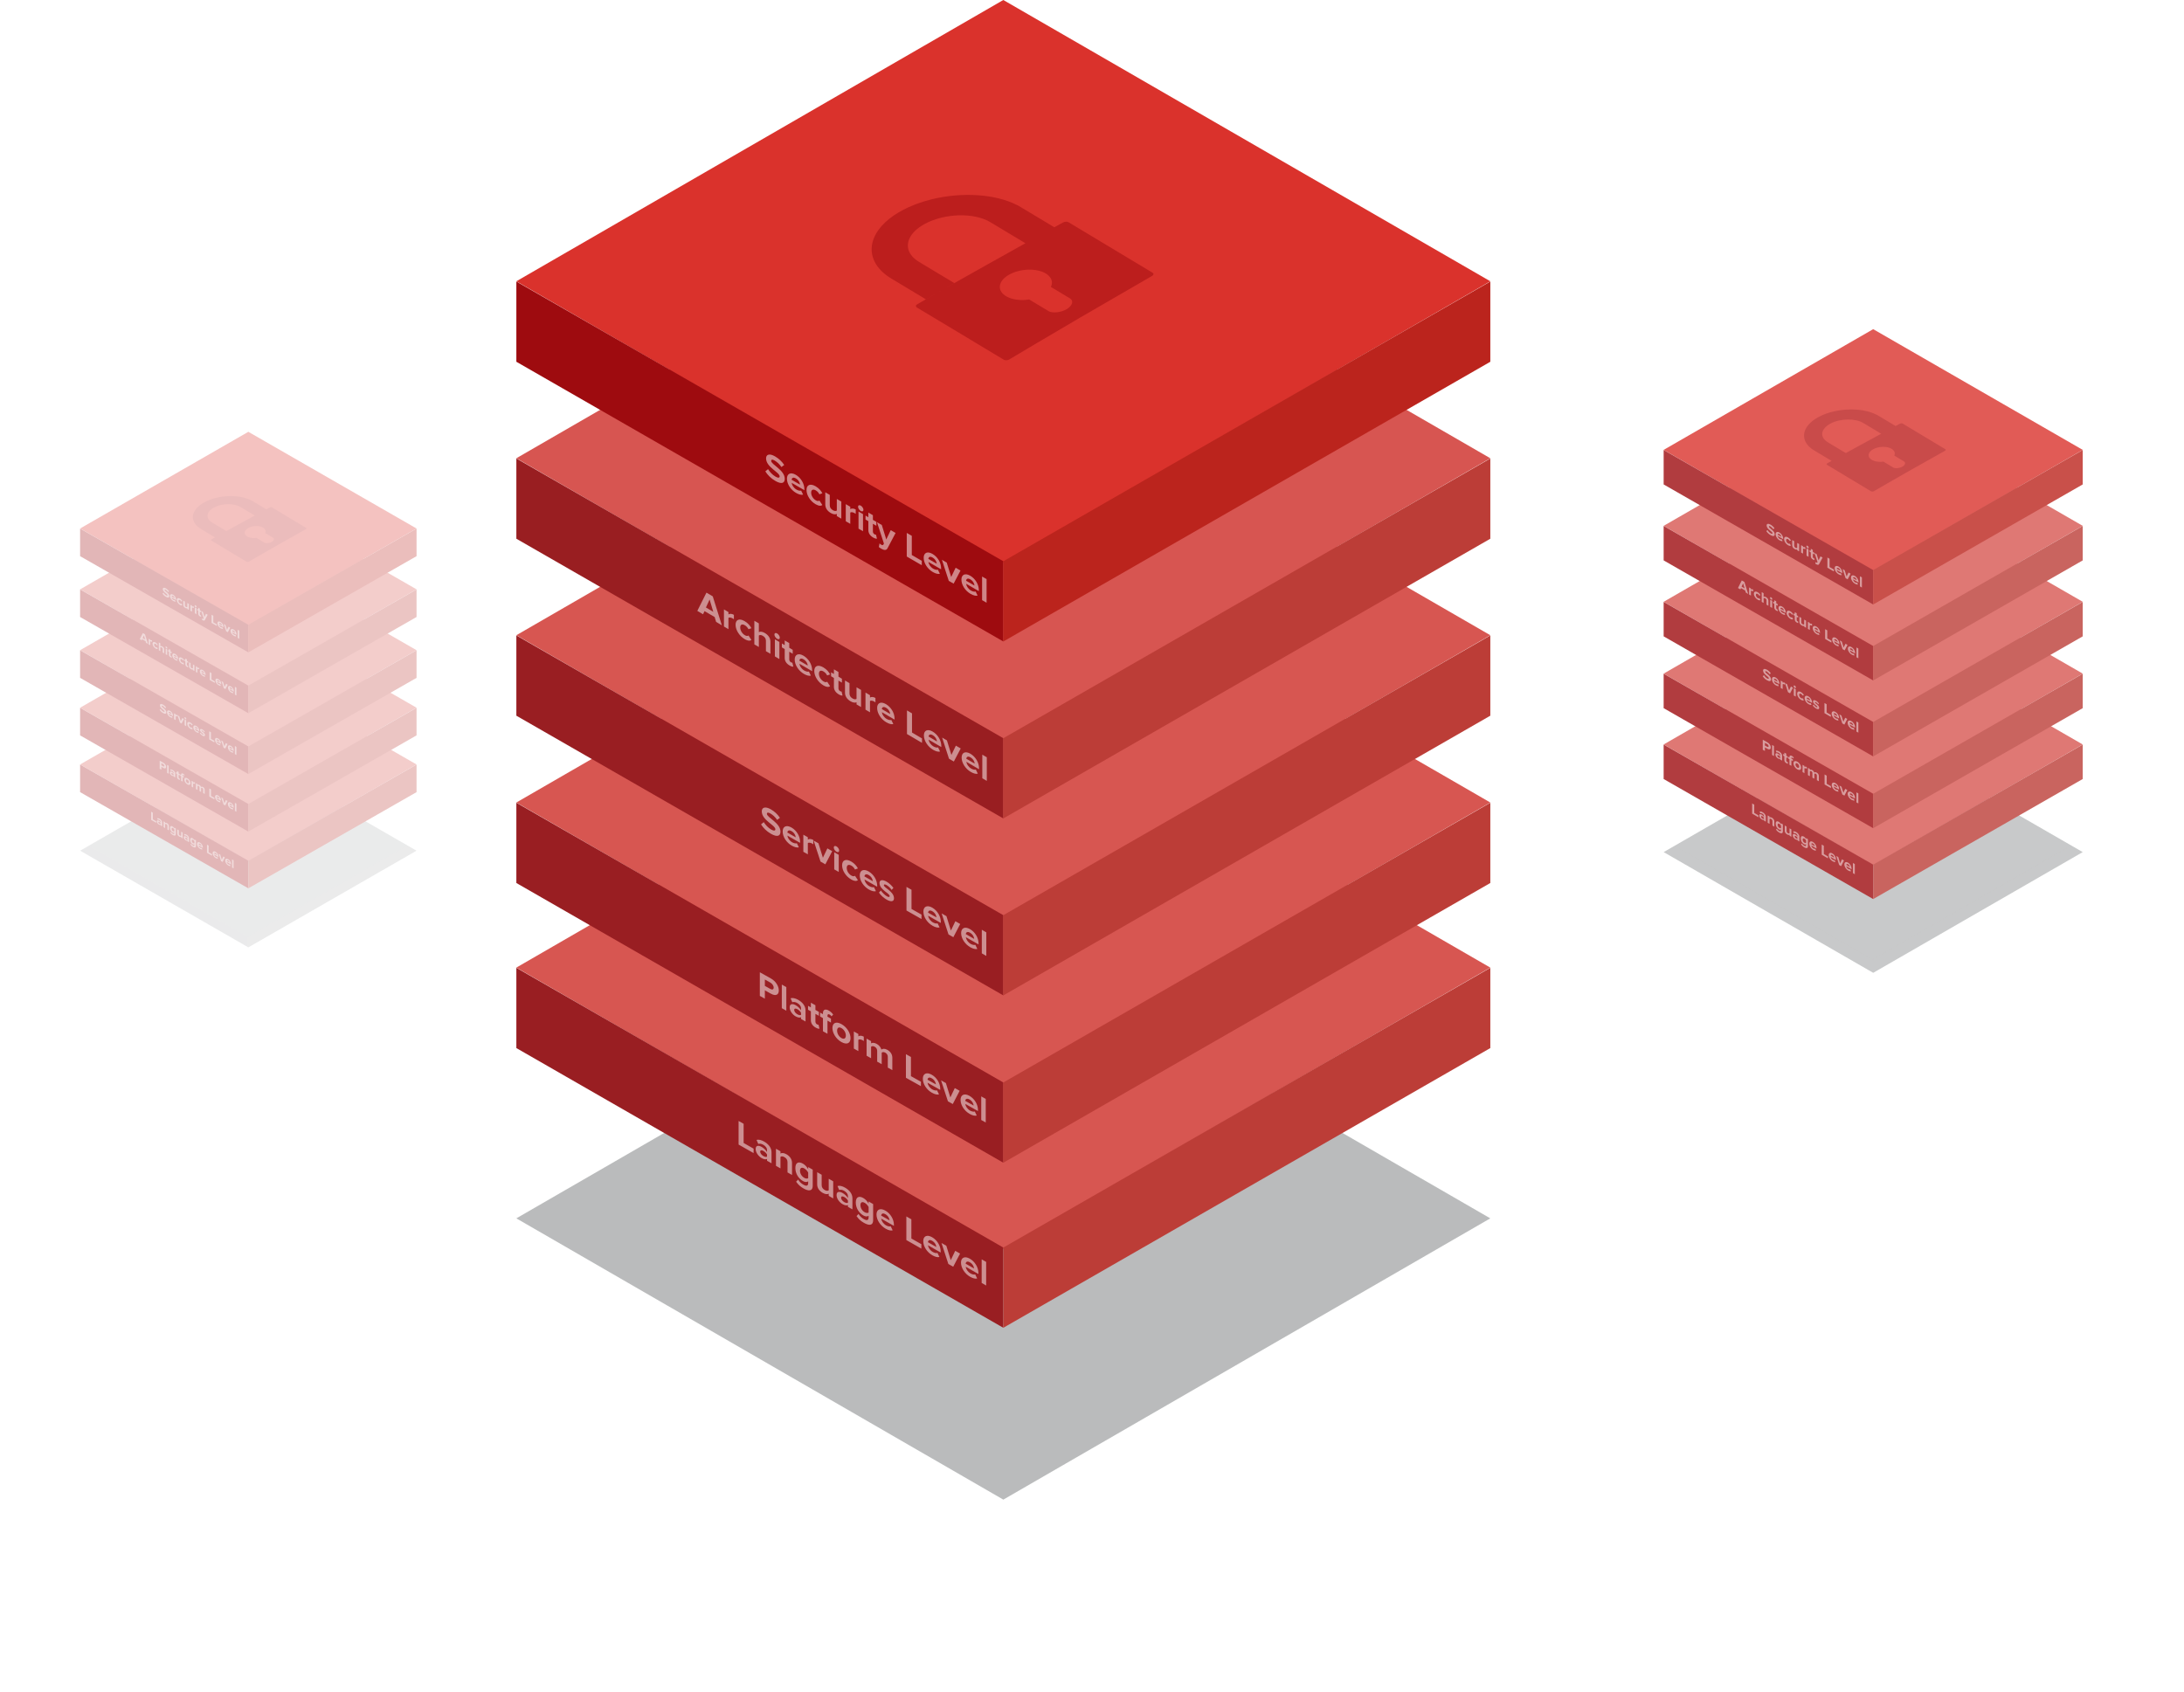 <svg xmlns="http://www.w3.org/2000/svg" width="617" height="478" viewBox="0 0 617 478" version="1.1">
  <title>
    bg-image
  </title>
  <desc>
    Created with Sketch.
  </desc>
  <defs>
    <filter x="-50" y="-50" width="200" height="200" filterUnits="objectBoundingBox" id="filter-1">
      <feGaussianBlur stdDeviation="12.83" in="SourceGraphic" result="blur"/>
    </filter>
    <filter x="-50" y="-50" width="200" height="200" filterUnits="objectBoundingBox" id="filter-2">
      <feGaussianBlur stdDeviation="10.26" in="SourceGraphic" result="blur"/>
    </filter>
    <filter x="-50" y="-50" width="200" height="200" filterUnits="objectBoundingBox" id="filter-3">
      <feGaussianBlur stdDeviation="21.38" in="SourceGraphic" result="blur"/>
    </filter>
  </defs>
  <g id="Page-1" stroke="none" stroke-width="1" fill="none" fill-rule="evenodd">
    <g id="VirgilSecurity-Landing-Page-revised" transform="translate(-694, -131)">
      <g id="bg-image" transform="translate(707, 131)">
        <g id="figure-copy" opacity="0.8" transform="translate(445, 93)">
          <g id="base" transform="translate(0, 96.104)" fill="#FFFFFF">
            <path d="M71 94.43L0 53.44 71 12.45 142 53.44 71 94.43Z" id="Rectangle-819" opacity="0.04"/>
            <g id="Rectangle-819-+-Rectangle-819">
              <path d="M71 82.02L71 94.59 0 53.78 0 41.2 71 82.02Z" id="Rectangle-819" opacity="0.09"/>
              <path d="M142 82.02L142 94.59 71 53.78 71 41.2 142 82.02Z" id="Rectangle-819" opacity="0.14" transform="translate(106.5, 67.899) scale(-1, 1) translate(-106.5, -67.899) "/>
              <path d="M71 40.81L71 53.39 0 12.58 0 0 71 40.81Z" id="Rectangle-819" opacity="0.08" transform="translate(35.5, 26.694) scale(-1, 1) translate(-35.5, -26.694) "/>
              <path d="M142 40.81L142 53.39 71 12.58 71 0 142 40.81Z" id="Rectangle-819" opacity="0.08"/>
            </g>
          </g>
          <g id="Rectangle-819-+-Rectangle-819-+-Rectangle-819-Copy-5" transform="translate(11.618, 83.228)">
            <g id="Rectangle-819-+-Rectangle-819-+-Rectangle-819-Copy">
              <path d="M59.58 98.63L0.38 64.52 59.58 30.41 118.77 64.52 59.58 98.63Z" id="Rectangle-819" opacity="0.55" fill="#1B2021" filter="url(#filter-1)"/>
              <path d="M59.58 68.22L0.38 34.11 59.58 0 118.77 34.11 59.58 68.22Z" id="Rectangle-819" fill="#D75651"/>
              <g id="Rectangle-819-+-Rectangle-819" transform="translate(0.376, 34.14)">
                <path d="M59.2 33.92L59.2 43.65 0 9.73 0 0 59.2 33.92Z" id="Rectangle-819" fill="#9E0B0F"/>
                <path d="M118.4 33.92L118.4 43.65 59.2 9.73 59.2 0 118.4 33.92Z" id="Rectangle-819" fill="#BC3D37" transform="translate(88.798, 21.825) scale(-1, 1) translate(-88.798, -21.825) "/>
              </g>
            </g>
          </g>
          <g id="Rectangle-819-+-Rectangle-819-+-Rectangle-819-Copy-4" transform="translate(11.995, 63.21)">
            <g id="Rectangle-819-+-Rectangle-819-+-Rectangle-819-Copy">
              <path d="M59.2 68.22L0 34.11 59.2 0 118.4 34.11 59.2 68.22Z" id="Rectangle-819" fill="#D75651"/>
              <g id="Rectangle-819-+-Rectangle-819" transform="translate(0, 34.14)">
                <path d="M59.2 33.92L59.2 43.65 0 9.73 0 0 59.2 33.92Z" id="Rectangle-819" fill="#9E0B0F"/>
                <path d="M118.4 33.92L118.4 43.65 59.2 9.73 59.2 0 118.4 33.92Z" id="Rectangle-819" fill="#BC3D37" transform="translate(88.798, 21.825) scale(-1, 1) translate(-88.798, -21.825) "/>
              </g>
            </g>
          </g>
          <g id="Rectangle-819-+-Rectangle-819-+-Rectangle-819-Copy-3" transform="translate(11.995, 42.921)">
            <g id="Rectangle-819-+-Rectangle-819-+-Rectangle-819-Copy">
              <path d="M59.2 68.22L0 34.11 59.2 0 118.4 34.11 59.2 68.22Z" id="Rectangle-819" fill="#D75651"/>
              <g id="Rectangle-819-+-Rectangle-819" transform="translate(0, 34.14)">
                <path d="M59.2 33.92L59.2 43.65 0 9.73 0 0 59.2 33.92Z" id="Rectangle-819" fill="#9E0B0F"/>
                <path d="M118.4 33.92L118.4 43.65 59.2 9.73 59.2 0 118.4 33.92Z" id="Rectangle-819" fill="#BC3D37" transform="translate(88.798, 21.825) scale(-1, 1) translate(-88.798, -21.825) "/>
              </g>
            </g>
          </g>
          <g id="Rectangle-819-+-Rectangle-819-+-Rectangle-819-Copy-3" transform="translate(11.995, 21.461)">
            <g id="Rectangle-819-+-Rectangle-819-+-Rectangle-819-Copy">
              <path d="M59.2 68.22L0 34.11 59.2 0 118.4 34.11 59.2 68.22Z" id="Rectangle-819" fill="#D75651"/>
              <g id="Rectangle-819-+-Rectangle-819" transform="translate(0, 34.14)">
                <path d="M59.2 33.92L59.2 43.65 0 9.73 0 0 59.2 33.92Z" id="Rectangle-819" fill="#9E0B0F"/>
                <path d="M118.4 33.92L118.4 43.65 59.2 9.73 59.2 0 118.4 33.92Z" id="Rectangle-819" fill="#BC3D37" transform="translate(88.798, 21.825) scale(-1, 1) translate(-88.798, -21.825) "/>
              </g>
            </g>
          </g>
          <g id="Rectangle-819-+-Rectangle-819-+-Rectangle-819-Copy-3" transform="translate(11.995, 0)">
            <g id="Rectangle-819-+-Rectangle-819-+-Rectangle-819-Copy">
              <path d="M59.2 68.22L0 34.11 59.2 0 118.4 34.11 59.2 68.22Z" id="Rectangle-819" fill="#DA322C"/>
              <g id="Rectangle-819-+-Rectangle-819" transform="translate(0, 34.14)">
                <path d="M59.2 33.92L59.2 43.65 0 9.73 0 0 59.2 33.92Z" id="Rectangle-819" fill="#9E0B0F"/>
                <path d="M118.4 33.92L118.4 43.65 59.2 9.73 59.2 0 118.4 33.92Z" id="Rectangle-819" fill="#BB241D" transform="translate(88.798, 21.825) scale(-1, 1) translate(-88.798, -21.825) "/>
              </g>
            </g>
            <path d="M56.98 41.8L56.99 41.69 56.99 38.61C56.83 38.42 56.68 38.21 56.54 37.99 55.48 36.3 55.45 34.57 56.46 34.04 56.49 34.03 56.51 34.02 56.54 34 57.62 33.54 59.38 34.56 60.46 36.28 61.26 37.54 61.47 38.83 61.1 39.61 60.97 39.89 60.76 40.12 60.46 40.24 60.33 40.3 60.19 40.33 60.03 40.35L60.03 41.76 60.03 42.19 60.03 43.53C60.02 44.22 59.3 44.37 58.5 43.91 57.7 43.45 56.98 42.49 56.98 41.8ZM53.74 21.17C53.79 21.02 53.84 20.88 53.89 20.74 54.59 19.25 56.38 18.97 58.5 20.24 61.21 21.89 63.41 25.43 63.41 28.15L63.41 34.01 58.5 31.11 54.06 28.52 51.22 26.87 48.41 25.25C48.18 25.12 48 25.2 48 25.44L48 27.85 48 34.18 48 37.51 48 39.61 48 39.93C48 40.09 48.09 40.28 48.22 40.42 48.28 40.49 48.34 40.54 48.41 40.58L52.37 42.77 58.5 46.2 68.59 51.94C68.82 52.07 69 51.99 69 51.77L69 49.43 69 46.28 69 45.48 69 43.43 69 43.06 69 40.09 69 37.75C69 37.53 68.82 37.23 68.59 37.09L67.38 36.37 67.38 30.8 67.38 30.35C67.36 30.19 67.36 30.13 67.35 30.07 67.22 28.39 66.67 26.57 65.8 24.78 64.84 22.82 63.5 20.9 61.93 19.28 61.39 18.72 60.83 18.2 60.25 17.73 59.68 17.27 59.1 16.85 58.5 16.49 58.11 16.25 57.73 16.04 57.35 15.86 56.34 15.38 55.38 15.1 54.5 15.02 51.76 14.79 49.83 16.47 49.63 19.66 49.63 19.69 49.62 20.21 49.62 20.21L49.62 25.95 50.93 26.7 52.25 27.47 53.04 27.93 53.59 28.25 53.58 25.18 53.58 23.17 53.59 22.29C53.59 21.87 53.64 21.5 53.74 21.17Z" id="Fill-1" opacity="0.5" fill="#9E0B0F" transform="translate(58.5, 33.5) rotate(-59) translate(-58.5, -33.5) "/>
          </g>
          <path d="M38.76 137.37L37.59 136.68 37.59 134.35 37 134 37 136.87 38.76 137.91 38.76 137.37ZM40.86 137.8C40.86 137.21 40.44 136.77 39.98 136.5 39.67 136.31 39.35 136.23 39.11 136.31L39.31 136.79C39.48 136.73 39.67 136.77 39.89 136.89 40.16 137.05 40.33 137.29 40.33 137.5L40.33 137.78C40.2 137.54 39.96 137.31 39.7 137.15 39.38 136.96 39 136.93 39 137.41 39 137.88 39.38 138.32 39.7 138.51 39.96 138.67 40.19 138.71 40.33 138.62L40.33 138.84 40.86 139.15 40.86 137.8ZM39.53 137.74C39.53 137.54 39.7 137.53 39.91 137.65 40.08 137.75 40.24 137.91 40.33 138.08L40.33 138.34C40.24 138.41 40.08 138.37 39.91 138.27 39.7 138.15 39.53 137.93 39.53 137.74ZM43.26 139.1C43.26 138.69 43.05 138.31 42.61 138.05 42.28 137.86 42.03 137.88 41.91 137.96L41.91 137.69 41.38 137.38 41.38 139.46 41.91 139.77 41.91 138.37C41.99 138.3 42.15 138.27 42.36 138.39 42.59 138.53 42.73 138.71 42.73 139L42.73 140.25 43.26 140.57 43.26 139.1ZM45.68 141.86L45.68 139.92 45.15 139.61 45.15 139.87C44.99 139.57 44.77 139.33 44.53 139.19 44.03 138.89 43.65 139.05 43.65 139.73 43.65 140.42 44.03 141.01 44.53 141.31 44.78 141.45 44.99 141.46 45.15 141.34L45.15 141.56C45.15 141.96 44.85 141.9 44.6 141.75 44.35 141.61 44.14 141.41 43.97 141.13L43.74 141.38C43.99 141.76 44.26 142 44.6 142.2 45.09 142.49 45.68 142.65 45.68 141.86ZM44.19 140.05C44.19 139.69 44.4 139.6 44.7 139.77 44.87 139.88 45.06 140.09 45.15 140.28L45.15 140.95C45.06 141.03 44.87 141.02 44.7 140.92 44.4 140.74 44.19 140.4 44.19 140.05ZM48.08 141.34L47.56 141.03 47.56 142.43C47.47 142.5 47.3 142.52 47.1 142.4 46.88 142.27 46.73 142.09 46.73 141.8L46.73 140.54 46.21 140.23 46.21 141.7C46.21 142.11 46.41 142.48 46.85 142.74 47.18 142.93 47.42 142.92 47.56 142.84L47.56 143.11 48.08 143.42 48.08 141.34ZM50.33 143.4C50.33 142.81 49.92 142.37 49.46 142.1 49.14 141.91 48.83 141.83 48.59 141.91L48.78 142.39C48.95 142.33 49.15 142.37 49.37 142.49 49.63 142.65 49.81 142.89 49.81 143.1L49.81 143.38C49.68 143.14 49.44 142.91 49.17 142.75 48.85 142.56 48.48 142.53 48.48 143.01 48.48 143.48 48.85 143.92 49.17 144.11 49.44 144.27 49.67 144.31 49.81 144.22L49.81 144.44 50.33 144.75 50.33 143.4ZM49.01 143.34C49.01 143.14 49.18 143.13 49.39 143.25 49.56 143.35 49.72 143.51 49.81 143.68L49.81 143.94C49.72 144.01 49.56 143.97 49.39 143.87 49.18 143.74 49.01 143.53 49.01 143.34ZM52.76 146.04L52.76 144.1 52.23 143.79 52.23 144.05C52.07 143.75 51.85 143.51 51.61 143.37 51.11 143.07 50.73 143.23 50.73 143.91 50.73 144.6 51.11 145.19 51.61 145.49 51.86 145.63 52.07 145.64 52.23 145.53L52.23 145.74C52.23 146.15 51.93 146.08 51.68 145.94 51.43 145.79 51.21 145.59 51.05 145.31L50.82 145.56C51.07 145.94 51.33 146.18 51.68 146.38 52.17 146.67 52.76 146.83 52.76 146.04ZM51.27 144.23C51.27 143.87 51.48 143.78 51.78 143.96 51.95 144.06 52.14 144.27 52.23 144.46L52.23 145.13C52.14 145.21 51.95 145.2 51.78 145.1 51.48 144.92 51.27 144.59 51.27 144.23ZM55.05 147.29L54.82 146.8C54.69 146.86 54.45 146.8 54.28 146.7 53.94 146.49 53.74 146.15 53.71 145.87L55.19 146.75 55.19 146.63C55.19 145.95 54.79 145.25 54.19 144.89 53.58 144.53 53.15 144.77 53.15 145.37 53.15 146.04 53.61 146.74 54.22 147.1 54.54 147.28 54.85 147.37 55.05 147.29ZM53.7 145.5C53.72 145.31 53.86 145.14 54.19 145.33 54.54 145.54 54.67 145.88 54.68 146.08L53.7 145.5ZM58.41 148.98L57.24 148.29 57.24 145.96 56.65 145.61 56.65 148.48 58.41 149.52 58.41 148.98ZM60.53 150.53L60.29 150.04C60.17 150.09 59.93 150.03 59.76 149.93 59.42 149.73 59.22 149.39 59.18 149.11L60.67 149.99 60.67 149.87C60.67 149.19 60.27 148.48 59.67 148.13 59.06 147.77 58.63 148 58.63 148.61 58.63 149.27 59.09 149.97 59.7 150.33 60.01 150.51 60.33 150.6 60.53 150.53ZM59.18 148.73C59.2 148.54 59.34 148.37 59.67 148.57 60.02 148.77 60.15 149.11 60.16 149.32L59.18 148.73ZM62.94 150.12L62.38 149.78 61.85 150.92 61.33 149.16 60.77 148.83 61.57 151.38 62.14 151.72 62.94 150.12ZM64.95 153.14L64.71 152.65C64.59 152.7 64.35 152.64 64.18 152.54 63.84 152.34 63.64 152 63.6 151.72L65.09 152.6 65.09 152.48C65.09 151.8 64.69 151.09 64.09 150.74 63.48 150.38 63.05 150.62 63.05 151.22 63.05 151.88 63.51 152.58 64.12 152.94 64.43 153.13 64.75 153.21 64.95 153.14ZM63.6 151.34C63.62 151.15 63.76 150.98 64.09 151.18 64.44 151.38 64.57 151.72 64.58 151.93L63.6 151.34ZM66 151.13L65.47 150.82 65.47 153.69 66 154 66 151.13Z" id="Language-Level" opacity="0.5" fill="#FFFFFF"/>
          <path d="M40.6 118.16L41.32 118.57C41.93 118.91 42.27 118.68 42.27 118.19 42.27 117.69 41.93 117.09 41.32 116.74L40 116 40 118.83 40.6 119.17 40.6 118.16ZM40.6 117.63L40.6 116.87 41.24 117.23C41.48 117.36 41.65 117.6 41.65 117.84 41.65 118.07 41.48 118.12 41.24 117.99L40.6 117.63ZM43.16 117.78L42.63 117.48 42.63 120.3 43.16 120.61 43.16 117.78ZM45.46 120.57C45.46 119.98 45.03 119.56 44.57 119.3 44.25 119.12 43.93 119.04 43.68 119.12L43.88 119.59C44.05 119.53 44.26 119.56 44.48 119.69 44.75 119.84 44.92 120.07 44.92 120.28L44.92 120.56C44.79 120.32 44.55 120.09 44.28 119.94 43.95 119.76 43.57 119.73 43.57 120.2 43.57 120.66 43.95 121.1 44.28 121.28 44.54 121.43 44.78 121.47 44.92 121.38L44.92 121.6 45.46 121.9 45.46 120.57ZM44.11 120.52C44.11 120.32 44.28 120.31 44.49 120.43 44.67 120.53 44.84 120.68 44.92 120.85L44.92 121.1C44.84 121.17 44.67 121.14 44.49 121.04 44.28 120.92 44.11 120.71 44.11 120.52ZM47.13 122.75L47.01 122.28C46.98 122.3 46.91 122.28 46.83 122.24 46.71 122.17 46.64 122.03 46.64 121.91L46.64 120.98 47.06 121.22 47.06 120.75 46.64 120.51 46.64 119.95 46.1 119.65 46.1 120.21 45.76 120.02 45.76 120.49 46.1 120.68 46.1 121.75C46.1 122.11 46.3 122.42 46.68 122.63 46.9 122.76 47.05 122.78 47.13 122.75ZM48.08 121.79L48.5 122.03 48.5 121.56 48.08 121.32 48.08 121.21C48.08 121.02 48.19 120.98 48.34 121.07 48.44 121.12 48.51 121.19 48.56 121.28L48.77 121.07C48.63 120.86 48.43 120.69 48.23 120.58 47.82 120.35 47.54 120.47 47.54 120.91L47.54 121.02 47.2 120.83 47.2 121.3 47.54 121.49 47.54 123.07 48.08 123.37 48.08 121.79ZM50.84 123.89C50.84 123.31 50.43 122.59 49.76 122.21 49.08 121.83 48.68 122.1 48.68 122.68 48.68 123.26 49.08 123.98 49.76 124.36 50.43 124.74 50.84 124.48 50.84 123.89ZM49.24 122.99C49.24 122.67 49.42 122.5 49.76 122.69 50.09 122.88 50.28 123.26 50.28 123.58 50.28 123.9 50.09 124.07 49.76 123.88 49.42 123.69 49.24 123.31 49.24 122.99ZM51.77 124.09C51.86 124.01 52.1 124.04 52.28 124.14 52.34 124.17 52.39 124.21 52.43 124.24L52.43 123.71C52.17 123.57 51.92 123.57 51.77 123.68L51.77 123.4 51.24 123.09 51.24 125.14 51.77 125.44 51.77 124.09ZM55.84 126.25C55.84 125.83 55.61 125.5 55.23 125.29 54.92 125.11 54.65 125.15 54.53 125.27 54.46 124.99 54.27 124.75 53.97 124.58 53.65 124.4 53.38 124.44 53.3 124.52L53.3 124.25 52.76 123.95 52.76 126 53.3 126.3 53.3 124.92C53.38 124.85 53.53 124.81 53.72 124.92 53.94 125.04 54.02 125.22 54.02 125.42L54.02 126.71 54.57 127.01 54.57 125.63C54.64 125.56 54.8 125.52 54.99 125.63 55.21 125.75 55.29 125.94 55.29 126.13L55.29 127.42 55.84 127.73 55.84 126.25ZM59.25 129.12L58.06 128.45 58.06 126.15 57.46 125.81 57.46 128.64 59.25 129.65 59.25 129.12ZM61.42 130.63L61.18 130.15C61.05 130.2 60.81 130.14 60.63 130.04 60.29 129.85 60.08 129.52 60.04 129.24L61.56 130.09 61.56 129.97C61.56 129.3 61.15 128.61 60.54 128.27 59.92 127.92 59.48 128.16 59.48 128.75 59.48 129.41 59.95 130.09 60.57 130.44 60.89 130.62 61.21 130.7 61.42 130.63ZM60.04 128.87C60.06 128.68 60.21 128.51 60.54 128.7 60.9 128.9 61.03 129.23 61.04 129.44L60.04 128.87ZM63.88 130.2L63.3 129.87 62.77 131 62.24 129.28 61.66 128.95 62.48 131.46 63.06 131.79 63.88 130.2ZM65.93 133.16L65.69 132.68C65.56 132.74 65.32 132.68 65.14 132.58 64.8 132.38 64.59 132.05 64.55 131.77L66.07 132.63 66.07 132.51C66.07 131.84 65.66 131.15 65.05 130.81 64.43 130.46 63.99 130.69 63.99 131.28 63.99 131.94 64.46 132.62 65.08 132.97 65.4 133.15 65.72 133.24 65.93 133.16ZM64.55 131.4C64.57 131.21 64.72 131.05 65.05 131.23 65.41 131.43 65.54 131.77 65.55 131.97L64.55 131.4ZM67 131.17L66.46 130.87 66.46 133.7 67 134 67 131.17Z" id="Platform-Level" opacity="0.5" fill="#FFFFFF"/>
          <path d="M42.33 98.92C42.33 97.86 40.7 97.23 40.7 96.77 40.7 96.6 40.85 96.57 41.11 96.71 41.4 96.88 41.7 97.16 41.93 97.5L42.27 97.25C41.99 96.83 41.61 96.47 41.16 96.21 40.5 95.83 40.09 95.99 40.09 96.47 40.09 97.54 41.72 98.14 41.72 98.64 41.72 98.8 41.56 98.87 41.23 98.68 40.84 98.45 40.53 98.1 40.33 97.77L40 98.05C40.26 98.47 40.65 98.88 41.2 99.19 41.96 99.63 42.33 99.45 42.33 98.92ZM44.53 100.82L44.29 100.34C44.16 100.39 43.92 100.33 43.75 100.23 43.4 100.03 43.19 99.69 43.16 99.41L44.68 100.28 44.68 100.16C44.68 99.48 44.26 98.78 43.65 98.43 43.03 98.07 42.59 98.3 42.59 98.9 42.59 99.57 43.06 100.27 43.69 100.63 44.01 100.81 44.33 100.9 44.53 100.82ZM43.15 99.03C43.17 98.84 43.32 98.67 43.65 98.86 44.01 99.07 44.15 99.41 44.16 99.61L43.15 99.03ZM45.61 100.31C45.7 100.23 45.94 100.26 46.11 100.37 46.17 100.4 46.22 100.43 46.26 100.46L46.26 99.93C46.01 99.79 45.75 99.79 45.61 99.89L45.61 99.61 45.07 99.3 45.07 101.37 45.61 101.68 45.61 100.31ZM48.53 101.29L47.95 100.96 47.42 102.09 46.88 100.34 46.3 100.01 47.13 102.56 47.71 102.89 48.53 101.29ZM49.36 101.22C49.36 101.04 49.22 100.82 49.04 100.71 48.87 100.61 48.72 100.67 48.72 100.85 48.72 101.03 48.87 101.26 49.04 101.36 49.22 101.46 49.36 101.4 49.36 101.22ZM49.31 101.74L48.77 101.43 48.77 103.5 49.31 103.81 49.31 101.74ZM51.61 104.81L51.26 104.28C51.16 104.36 51.01 104.36 50.83 104.25 50.5 104.06 50.27 103.69 50.27 103.33 50.27 102.97 50.5 102.86 50.83 103.05 51.01 103.15 51.16 103.32 51.26 103.52L51.61 103.39C51.48 103.12 51.22 102.79 50.8 102.55 50.17 102.18 49.72 102.37 49.72 103.01 49.72 103.65 50.17 104.36 50.8 104.72 51.22 104.96 51.48 104.93 51.61 104.81ZM53.77 106.15L53.53 105.66C53.4 105.71 53.16 105.65 52.99 105.55 52.64 105.35 52.43 105.01 52.4 104.73L53.92 105.6 53.92 105.48C53.92 104.81 53.5 104.1 52.89 103.75 52.27 103.39 51.83 103.63 51.83 104.23 51.83 104.89 52.3 105.59 52.93 105.95 53.25 106.13 53.57 106.22 53.77 106.15ZM52.39 104.35C52.41 104.16 52.56 103.99 52.89 104.18 53.25 104.39 53.39 104.73 53.4 104.93L52.39 104.35ZM55.94 107.01C55.94 106.18 54.72 105.74 54.72 105.43 54.72 105.31 54.85 105.29 55.04 105.41 55.29 105.55 55.53 105.79 55.65 106L55.87 105.75C55.66 105.47 55.39 105.19 55.04 104.99 54.5 104.68 54.2 104.81 54.2 105.16 54.2 105.97 55.42 106.39 55.42 106.74 55.42 106.87 55.31 106.9 55.07 106.76 54.82 106.62 54.51 106.3 54.37 106.07L54.13 106.32C54.35 106.65 54.69 106.96 55.05 107.17 55.62 107.5 55.94 107.39 55.94 107.01ZM59.23 108.99L58.04 108.3 58.04 105.97 57.43 105.63 57.43 108.49 59.23 109.53 59.23 108.99ZM61.4 110.54L61.16 110.05C61.03 110.1 60.79 110.04 60.61 109.94 60.27 109.74 60.06 109.4 60.03 109.12L61.55 110 61.55 109.88C61.55 109.2 61.13 108.5 60.52 108.14 59.9 107.79 59.46 108.02 59.46 108.62 59.46 109.28 59.93 109.98 60.56 110.34 60.87 110.52 61.2 110.61 61.4 110.54ZM60.02 108.75C60.04 108.56 60.19 108.38 60.52 108.58 60.88 108.78 61.01 109.12 61.03 109.33L60.02 108.75ZM63.87 110.13L63.29 109.79 62.76 110.93 62.22 109.18 61.65 108.84 62.47 111.39 63.05 111.73 63.87 110.13ZM65.92 113.14L65.68 112.65C65.55 112.71 65.31 112.65 65.14 112.55 64.79 112.35 64.58 112.01 64.55 111.72L66.07 112.6 66.07 112.48C66.07 111.8 65.66 111.1 65.04 110.75 64.42 110.39 63.98 110.62 63.98 111.22 63.98 111.89 64.45 112.59 65.08 112.94 65.4 113.13 65.72 113.21 65.92 113.14ZM64.54 111.35C64.56 111.16 64.71 110.99 65.04 111.18 65.4 111.39 65.54 111.73 65.55 111.93L64.54 111.35ZM67 111.14L66.46 110.83 66.46 113.69 67 114 67 111.14Z" id="Services-Level" opacity="0.5" fill="#FFFFFF"/>
          <path d="M34.07 71L33 73.13 33.67 73.53 33.85 73.16 35.04 73.85 35.21 74.42 35.88 74.82 34.81 71.43 34.07 71ZM34.44 71.8L34.88 73.24 34.01 72.74 34.44 71.8ZM37.15 74.01C37.21 74.04 37.26 74.08 37.29 74.11L37.29 73.59C37.05 73.45 36.8 73.45 36.65 73.54L36.65 73.27 36.13 72.96 36.13 74.96 36.65 75.27 36.65 73.95C36.74 73.87 36.97 73.91 37.15 74.01ZM39.01 76.01C38.91 76.09 38.77 76.08 38.58 75.98 38.26 75.79 38.04 75.42 38.04 75.08 38.04 74.73 38.26 74.63 38.58 74.81 38.77 74.92 38.91 75.08 39.01 75.28L39.35 75.16C39.22 74.9 38.97 74.57 38.56 74.33 37.94 73.97 37.49 74.15 37.49 74.76 37.49 75.37 37.94 76.07 38.56 76.43 38.97 76.67 39.22 76.64 39.35 76.53L39.01 76.01ZM40.93 75.72C40.6 75.53 40.35 75.54 40.23 75.62L40.23 74.6 39.7 74.29 39.7 77.05 40.23 77.35 40.23 76.01C40.32 75.94 40.48 75.92 40.68 76.04 40.91 76.18 41.06 76.35 41.06 76.62L41.06 77.84 41.59 78.15 41.59 76.73C41.59 76.34 41.37 75.98 40.93 75.72ZM42.37 75.77C42.2 75.67 42.06 75.72 42.06 75.9 42.06 76.07 42.2 76.3 42.37 76.4 42.55 76.5 42.69 76.44 42.69 76.27 42.69 76.09 42.55 75.87 42.37 75.77ZM42.11 76.46L42.11 78.45 42.64 78.76 42.64 76.77 42.11 76.46ZM44.16 79.18C44.13 79.19 44.06 79.18 43.98 79.13 43.86 79.06 43.8 78.93 43.8 78.8L43.8 77.9 44.2 78.14 44.2 77.68 43.8 77.44 43.8 76.9 43.26 76.59 43.26 77.13 42.93 76.94 42.93 77.4 43.26 77.59 43.26 78.63C43.26 78.99 43.46 79.3 43.83 79.51 44.05 79.64 44.2 79.67 44.28 79.64L44.16 79.18ZM46.1 80.22C45.98 80.27 45.74 80.21 45.57 80.11 45.23 79.91 45.02 79.58 44.99 79.31L46.48 80.18 46.48 80.06C46.48 79.41 46.08 78.73 45.48 78.38 44.87 78.02 44.44 78.24 44.44 78.81 44.44 79.46 44.9 80.13 45.51 80.49 45.82 80.67 46.14 80.76 46.34 80.7L46.1 80.22ZM45.48 78.79C45.83 79 45.96 79.33 45.97 79.52L44.98 78.95C45.01 78.76 45.15 78.6 45.48 78.79ZM48.25 81.41C48.15 81.49 48.01 81.48 47.83 81.38 47.51 81.19 47.28 80.82 47.28 80.48 47.28 80.13 47.51 80.03 47.83 80.22 48.01 80.32 48.15 80.48 48.25 80.68L48.59 80.56C48.46 80.3 48.21 79.97 47.8 79.73 47.18 79.37 46.74 79.55 46.74 80.16 46.74 80.77 47.18 81.47 47.8 81.83 48.21 82.07 48.46 82.04 48.59 81.93L48.25 81.41ZM49.94 82.56C49.91 82.57 49.84 82.55 49.76 82.51 49.64 82.44 49.58 82.31 49.58 82.18L49.58 81.28 49.98 81.52 49.98 81.06 49.58 80.82 49.58 80.27 49.04 79.96 49.04 80.51 48.71 80.32 48.71 80.77 49.04 80.97 49.04 82.01C49.04 82.37 49.24 82.67 49.61 82.89 49.83 83.02 49.98 83.04 50.05 83.02L49.94 82.56ZM51.7 82.06L51.7 83.41C51.61 83.48 51.45 83.49 51.24 83.37 51.02 83.24 50.87 83.07 50.87 82.79L50.87 81.58 50.35 81.27 50.35 82.69C50.35 83.08 50.55 83.44 50.99 83.7 51.32 83.89 51.56 83.88 51.7 83.81L51.7 84.06 52.23 84.37 52.23 82.37 51.7 82.06ZM53.78 83.73C53.83 83.76 53.88 83.79 53.92 83.82L53.92 83.31C53.67 83.16 53.42 83.16 53.28 83.26L53.28 82.99 52.75 82.68 52.75 84.67 53.28 84.98 53.28 83.66C53.37 83.59 53.6 83.62 53.78 83.73ZM55.79 85.88C55.66 85.93 55.42 85.87 55.25 85.77 54.91 85.57 54.71 85.24 54.67 84.97L56.17 85.84 56.17 85.72C56.17 85.07 55.76 84.38 55.16 84.03 54.55 83.68 54.12 83.89 54.12 84.47 54.12 85.11 54.58 85.79 55.19 86.15 55.5 86.33 55.82 86.42 56.02 86.36L55.79 85.88ZM55.16 84.45C55.51 84.66 55.64 84.99 55.65 85.18L54.66 84.6C54.69 84.42 54.83 84.26 55.16 84.45ZM58.22 87.35L58.22 85.11 57.62 84.76 57.62 87.52 59.39 88.55 59.39 88.03 58.22 87.35ZM61.28 89.09C61.15 89.14 60.91 89.08 60.74 88.98 60.4 88.78 60.2 88.45 60.17 88.17L61.66 89.05 61.66 88.93C61.66 88.28 61.25 87.59 60.65 87.24 60.04 86.89 59.61 87.1 59.61 87.68 59.61 88.32 60.07 89 60.68 89.36 61 89.54 61.31 89.63 61.51 89.57L61.28 89.09ZM60.65 87.66C61 87.86 61.13 88.19 61.15 88.39L60.16 87.81C60.18 87.63 60.32 87.47 60.65 87.66ZM63.37 88.88L62.84 89.96 62.32 88.27 61.75 87.94 62.56 90.41 63.13 90.74 63.94 89.21 63.37 88.88ZM65.71 91.68C65.58 91.73 65.35 91.66 65.17 91.57 64.83 91.37 64.63 91.04 64.6 90.76L66.09 91.64 66.09 91.52C66.09 90.87 65.68 90.18 65.08 89.83 64.47 89.48 64.04 89.69 64.04 90.27 64.04 90.91 64.51 91.59 65.12 91.95 65.43 92.13 65.74 92.22 65.94 92.16L65.71 91.68ZM65.08 90.25C65.43 90.45 65.57 90.78 65.58 90.98L64.59 90.4C64.61 90.22 64.75 90.06 65.08 90.25ZM66.47 89.93L66.47 92.69 67 93 67 90.24 66.47 89.93Z" id="Architecture-Level" opacity="0.5" fill="#FFFFFF"/>
          <path d="M41.72 55.77C41.72 55.6 41.86 55.57 42.13 55.72 42.42 55.89 42.73 56.17 42.97 56.52L43.31 56.27C43.02 55.84 42.64 55.48 42.18 55.22 41.51 54.83 41.09 54.99 41.09 55.46 41.09 56.54 42.75 57.15 42.75 57.66 42.75 57.82 42.59 57.88 42.25 57.69 41.85 57.46 41.54 57.1 41.33 56.77L41 57.05C41.27 57.47 41.67 57.88 42.22 58.2 43 58.65 43.37 58.47 43.37 57.95 43.37 56.88 41.72 56.23 41.72 55.77ZM45.37 59.38C45.24 59.43 44.99 59.37 44.81 59.26 44.46 59.06 44.25 58.72 44.21 58.44L45.76 59.33 45.76 59.21C45.76 58.53 45.34 57.82 44.72 57.46 44.08 57.1 43.64 57.33 43.64 57.93 43.64 58.6 44.12 59.3 44.75 59.66 45.08 59.85 45.41 59.94 45.61 59.87L45.37 59.38ZM44.72 57.9C45.08 58.11 45.22 58.45 45.23 58.65L44.2 58.06C44.23 57.87 44.38 57.7 44.72 57.9ZM47.6 60.59C47.5 60.67 47.35 60.67 47.16 60.56 46.83 60.37 46.59 59.99 46.59 59.63 46.59 59.27 46.83 59.16 47.16 59.35 47.35 59.46 47.5 59.63 47.6 59.83L47.96 59.7C47.82 59.43 47.56 59.1 47.13 58.85 46.49 58.48 46.03 58.67 46.03 59.3 46.03 59.95 46.49 60.66 47.13 61.03 47.56 61.28 47.82 61.24 47.96 61.13L47.6 60.59ZM49.73 60.4L49.73 61.8C49.63 61.87 49.46 61.89 49.25 61.77 49.02 61.63 48.87 61.45 48.87 61.16L48.87 59.9 48.32 59.59 48.32 61.06C48.32 61.47 48.53 61.84 48.99 62.1 49.33 62.3 49.58 62.29 49.73 62.21L49.73 62.47 50.27 62.79 50.27 60.71 49.73 60.4ZM51.88 62.11C51.94 62.14 51.99 62.18 52.03 62.21L52.03 61.68C51.77 61.53 51.51 61.53 51.37 61.63L51.37 61.34 50.82 61.03 50.82 63.1 51.37 63.42 51.37 62.05C51.46 61.97 51.7 62 51.88 62.11ZM52.64 61.21C52.47 61.11 52.32 61.16 52.32 61.34 52.32 61.52 52.47 61.75 52.64 61.86 52.83 61.96 52.97 61.9 52.97 61.72 52.97 61.54 52.83 61.31 52.64 61.21ZM52.37 61.92L52.37 64 52.92 64.32 52.92 62.24 52.37 61.92ZM54.51 64.73C54.48 64.75 54.4 64.73 54.32 64.68 54.2 64.62 54.13 64.48 54.13 64.35L54.13 63.41 54.55 63.65 54.55 63.18 54.13 62.93 54.13 62.37 53.57 62.05 53.57 62.61 53.23 62.42 53.23 62.89 53.57 63.09 53.57 64.18C53.57 64.55 53.78 64.86 54.17 65.08 54.39 65.22 54.54 65.24 54.62 65.21L54.51 64.73ZM55.91 66.38L56.9 64.53 56.3 64.19 55.76 65.32 55.21 63.56 54.63 63.22 55.47 65.82 55.4 65.95C55.34 66.03 55.25 66.01 55.11 65.93 55.06 65.9 54.98 65.85 54.93 65.8L54.85 66.24C54.92 66.3 55.06 66.39 55.12 66.43 55.48 66.62 55.76 66.68 55.91 66.38ZM58.87 67.21L58.87 64.88 58.26 64.52 58.26 67.39 60.09 68.45 60.09 67.91 58.87 67.21ZM62.06 68.99C61.92 69.04 61.68 68.98 61.5 68.87 61.15 68.67 60.93 68.33 60.9 68.05L62.45 68.94 62.45 68.82C62.45 68.14 62.03 67.43 61.4 67.07 60.77 66.71 60.32 66.94 60.32 67.54 60.32 68.21 60.8 68.91 61.44 69.27 61.76 69.46 62.09 69.55 62.3 69.48L62.06 68.99ZM61.4 67.51C61.77 67.72 61.91 68.06 61.92 68.26L60.89 67.67C60.92 67.48 61.06 67.31 61.4 67.51ZM64.22 68.75L63.68 69.88 63.14 68.12 62.55 67.78 63.39 70.34 63.98 70.68 64.82 69.09 64.22 68.75ZM66.66 71.64C66.53 71.69 66.28 71.63 66.1 71.53 65.75 71.32 65.54 70.98 65.5 70.7L67.05 71.59 67.05 71.47C67.05 70.79 66.63 70.08 66.01 69.73 65.37 69.36 64.93 69.59 64.93 70.19 64.93 70.86 65.41 71.56 66.04 71.92 66.37 72.11 66.7 72.2 66.9 72.13L66.66 71.64ZM66.01 70.16C66.37 70.37 66.51 70.71 66.52 70.92L65.49 70.32C65.52 70.13 65.67 69.96 66.01 70.16ZM67.45 69.82L67.45 72.68 68 73 68 70.13 67.45 69.82Z" id="Security-Level" opacity="0.5" fill="#FFFFFF"/>
          <path d="M42.42 166.21L41.52 165.7 40.21 168.29 41.03 168.76 41.25 168.31 42.7 169.14 42.9 169.83 43.73 170.3 42.42 166.21ZM41.44 167.8L41.97 166.67 42.5 168.4 41.44 167.8ZM46.51 170.67C46.51 169.87 46.05 169.14 45.43 168.79 45.13 168.61 44.86 168.59 44.67 168.72L44.67 168.41 44.03 168.05 44.03 171.39 44.67 171.75 44.67 170.52C44.87 170.89 45.14 171.16 45.43 171.32 46.05 171.68 46.51 171.48 46.51 170.67ZM44.67 170.05L44.67 169.2C44.78 169.1 45.01 169.12 45.22 169.24 45.59 169.45 45.84 169.87 45.84 170.29 45.84 170.71 45.59 170.85 45.22 170.64 45.01 170.52 44.78 170.26 44.67 170.05ZM49.47 172.36C49.47 171.55 49.01 170.83 48.38 170.47 48.08 170.3 47.81 170.28 47.63 170.41L47.63 170.1 46.98 169.73 46.98 173.07 47.63 173.44 47.63 172.21C47.82 172.57 48.09 172.85 48.38 173.01 49.01 173.37 49.47 173.16 49.47 172.36ZM47.63 171.74L47.63 170.88C47.73 170.79 47.97 170.8 48.18 170.92 48.55 171.13 48.8 171.56 48.8 171.98 48.8 172.4 48.55 172.54 48.18 172.33 47.97 172.21 47.73 171.95 47.63 171.74ZM50.58 170.87L49.94 170.5 49.94 173.84 50.58 174.21 50.58 170.87ZM51.93 171.91C51.93 171.7 51.76 171.44 51.54 171.32 51.33 171.2 51.16 171.26 51.16 171.47 51.16 171.68 51.33 171.96 51.54 172.07 51.76 172.2 51.93 172.12 51.93 171.91ZM51.87 172.52L51.22 172.15 51.22 174.57 51.87 174.94 51.87 172.52ZM54.62 176.13L54.2 175.5C54.08 175.59 53.9 175.59 53.68 175.47 53.29 175.24 53.01 174.8 53.01 174.38 53.01 173.96 53.29 173.84 53.68 174.06 53.9 174.19 54.08 174.38 54.2 174.61L54.62 174.46C54.45 174.15 54.15 173.76 53.65 173.48 52.89 173.04 52.35 173.26 52.35 174 52.35 174.75 52.89 175.58 53.65 176.01 54.15 176.3 54.45 176.26 54.62 176.13ZM57.15 176.39C57.15 175.7 56.64 175.18 56.08 174.86 55.7 174.64 55.31 174.54 55.01 174.63L55.26 175.2C55.46 175.13 55.71 175.17 55.97 175.32 56.3 175.51 56.51 175.79 56.51 176.03L56.51 176.36C56.35 176.08 56.06 175.81 55.73 175.62 55.34 175.4 54.88 175.35 54.88 175.92 54.88 176.46 55.34 176.98 55.73 177.2 56.05 177.39 56.34 177.44 56.51 177.34L56.51 177.59 57.15 177.95 57.15 176.39ZM55.53 176.3C55.53 176.07 55.74 176.06 55.99 176.2 56.2 176.32 56.4 176.5 56.51 176.71L56.51 177.01C56.4 177.09 56.2 177.04 55.99 176.92 55.74 176.78 55.53 176.53 55.53 176.3ZM59.15 179L59.01 178.44C58.98 178.45 58.89 178.44 58.79 178.38 58.65 178.3 58.57 178.14 58.57 177.99L58.57 176.9 59.07 177.18 59.07 176.63 58.57 176.34 58.57 175.68 57.92 175.31 57.92 175.97 57.51 175.74 57.51 176.3 57.92 176.53 57.92 177.79C57.92 178.22 58.16 178.59 58.61 178.85 58.88 179 59.06 179.03 59.15 179ZM60.21 176.64C60.21 176.43 60.04 176.16 59.83 176.04 59.62 175.92 59.44 175.99 59.44 176.2 59.44 176.41 59.62 176.68 59.83 176.8 60.04 176.92 60.21 176.85 60.21 176.64ZM60.15 177.25L59.51 176.88 59.51 179.3 60.15 179.66 60.15 177.25ZM63.23 180.21C63.23 179.52 62.74 178.66 61.93 178.2 61.12 177.74 60.63 178.04 60.63 178.73 60.63 179.42 61.12 180.28 61.93 180.74 62.74 181.2 63.23 180.9 63.23 180.21ZM61.3 179.11C61.3 178.73 61.53 178.54 61.93 178.76 62.33 178.99 62.56 179.45 62.56 179.82 62.56 180.2 62.33 180.4 61.93 180.17 61.53 179.94 61.3 179.49 61.3 179.11ZM66 181.29C66 180.82 65.74 180.37 65.2 180.07 64.8 179.84 64.5 179.86 64.35 179.95L64.35 179.64 63.7 179.27 63.7 181.69 64.35 182.06 64.35 180.43C64.45 180.34 64.65 180.32 64.9 180.46 65.18 180.62 65.36 180.83 65.36 181.17L65.36 182.63 66 183 66 181.29Z" id="Messanger-Applicatio" fill="#FFFFFF"/>
        </g>
        <g id="figure-copy-2" opacity="0.3" transform="translate(0, 122)">
          <g id="base" transform="translate(0, 76.984)" fill="#FFFFFF">
            <path d="M57 75.64L0 42.81 57 9.97 114 42.81 57 75.64Z" id="Rectangle-819" opacity="0.04"/>
            <g id="Rectangle-819-+-Rectangle-819">
              <path d="M57 65.7L57 75.77 0 43.08 0 33.01 57 65.7Z" id="Rectangle-819" opacity="0.09"/>
              <path d="M114 65.7L114 75.77 57 43.08 57 33.01 114 65.7Z" id="Rectangle-819" opacity="0.14" transform="translate(85.5, 54.39) scale(-1, 1) translate(-85.5, -54.39) "/>
              <path d="M57 32.69L57 42.77 0 10.08 0 0 57 32.69Z" id="Rectangle-819" opacity="0.08" transform="translate(28.5, 21.383) scale(-1, 1) translate(-28.5, -21.383) "/>
              <path d="M114 32.69L114 42.77 57 10.08 57 0 114 32.69Z" id="Rectangle-819" opacity="0.08"/>
            </g>
          </g>
          <g id="Rectangle-819-+-Rectangle-819-+-Rectangle-819-Copy-5" transform="translate(9.327, 66.67)">
            <g id="Rectangle-819-+-Rectangle-819-+-Rectangle-819-Copy">
              <path d="M47.83 79L0.3 51.68 47.83 24.36 95.35 51.68 47.83 79Z" id="Rectangle-819" opacity="0.55" fill="#1B2021" filter="url(#filter-2)"/>
              <path d="M47.83 54.64L0.3 27.32 47.83 0 95.35 27.32 47.83 54.64Z" id="Rectangle-819" fill="#D75651"/>
              <g id="Rectangle-819-+-Rectangle-819" transform="translate(0.302, 27.347)">
                <path d="M47.53 27.17L47.53 34.97 0 7.79 0 0 47.53 27.17Z" id="Rectangle-819" fill="#9E0B0F"/>
                <path d="M95.05 27.17L95.05 34.97 47.53 7.79 47.53 0 95.05 27.17Z" id="Rectangle-819" fill="#BC3D37" transform="translate(71.289, 17.483) scale(-1, 1) translate(-71.289, -17.483) "/>
              </g>
            </g>
          </g>
          <g id="Rectangle-819-+-Rectangle-819-+-Rectangle-819-Copy-4" transform="translate(9.629, 50.634)">
            <g id="Rectangle-819-+-Rectangle-819-+-Rectangle-819-Copy">
              <path d="M47.53 54.64L0 27.32 47.53 0 95.05 27.32 47.53 54.64Z" id="Rectangle-819" fill="#D75651"/>
              <g id="Rectangle-819-+-Rectangle-819" transform="translate(0, 27.347)">
                <path d="M47.53 27.17L47.53 34.97 0 7.79 0 0 47.53 27.17Z" id="Rectangle-819" fill="#9E0B0F"/>
                <path d="M95.05 27.17L95.05 34.97 47.53 7.79 47.53 0 95.05 27.17Z" id="Rectangle-819" fill="#BC3D37" transform="translate(71.289, 17.483) scale(-1, 1) translate(-71.289, -17.483) "/>
              </g>
            </g>
          </g>
          <g id="Rectangle-819-+-Rectangle-819-+-Rectangle-819-Copy-3" transform="translate(9.629, 34.382)">
            <g id="Rectangle-819-+-Rectangle-819-+-Rectangle-819-Copy">
              <path d="M47.53 54.64L0 27.32 47.53 0 95.05 27.32 47.53 54.64Z" id="Rectangle-819" fill="#D75651"/>
              <g id="Rectangle-819-+-Rectangle-819" transform="translate(0, 27.347)">
                <path d="M47.53 27.17L47.53 34.97 0 7.79 0 0 47.53 27.17Z" id="Rectangle-819" fill="#9E0B0F"/>
                <path d="M95.05 27.17L95.05 34.97 47.53 7.79 47.53 0 95.05 27.17Z" id="Rectangle-819" fill="#BC3D37" transform="translate(71.289, 17.483) scale(-1, 1) translate(-71.289, -17.483) "/>
              </g>
            </g>
          </g>
          <g id="Rectangle-819-+-Rectangle-819-+-Rectangle-819-Copy-3" transform="translate(9.629, 17.191)">
            <g id="Rectangle-819-+-Rectangle-819-+-Rectangle-819-Copy">
              <path d="M47.53 54.64L0 27.32 47.53 0 95.05 27.32 47.53 54.64Z" id="Rectangle-819" fill="#D75651"/>
              <g id="Rectangle-819-+-Rectangle-819" transform="translate(0, 27.347)">
                <path d="M47.53 27.17L47.53 34.97 0 7.79 0 0 47.53 27.17Z" id="Rectangle-819" fill="#9E0B0F"/>
                <path d="M95.05 27.17L95.05 34.97 47.53 7.79 47.53 0 95.05 27.17Z" id="Rectangle-819" fill="#BC3D37" transform="translate(71.289, 17.483) scale(-1, 1) translate(-71.289, -17.483) "/>
              </g>
            </g>
          </g>
          <g id="Rectangle-819-+-Rectangle-819-+-Rectangle-819-Copy-3" transform="translate(9.629, 0)">
            <g id="Rectangle-819-+-Rectangle-819-+-Rectangle-819-Copy">
              <path d="M47.53 54.64L0 27.32 47.53 0 95.05 27.32 47.53 54.64Z" id="Rectangle-819" fill="#DA322C"/>
              <g id="Rectangle-819-+-Rectangle-819" transform="translate(0, 27.347)">
                <path d="M47.53 27.17L47.53 34.97 0 7.79 0 0 47.53 27.17Z" id="Rectangle-819" fill="#9E0B0F"/>
                <path d="M95.05 27.17L95.05 34.97 47.53 7.79 47.53 0 95.05 27.17Z" id="Rectangle-819" fill="#BB241D" transform="translate(71.289, 17.483) scale(-1, 1) translate(-71.289, -17.483) "/>
              </g>
            </g>
            <path d="M45.74 33.49L45.75 33.4 45.75 30.93C45.62 30.77 45.5 30.61 45.39 30.43 44.54 29.08 44.52 27.69 45.33 27.27 45.35 27.26 45.37 27.25 45.39 27.24 46.26 26.86 47.67 27.68 48.54 29.07 49.18 30.08 49.35 31.1 49.05 31.73 48.94 31.96 48.78 32.13 48.54 32.23 48.43 32.28 48.32 32.31 48.2 32.32L48.2 33.45 48.2 33.8 48.2 34.87C48.19 35.42 47.61 35.54 46.97 35.17 46.32 34.81 45.75 34.04 45.74 33.49ZM43.14 16.96C43.18 16.84 43.22 16.73 43.27 16.61 43.82 15.42 45.27 15.19 46.96 16.22 49.14 17.53 50.91 20.37 50.91 22.55L50.91 27.24 46.96 24.92 43.4 22.84 41.12 21.52 38.87 20.23C38.68 20.12 38.54 20.19 38.54 20.38L38.54 22.31 38.54 27.38 38.54 30.05 38.54 31.73 38.54 31.99C38.54 32.12 38.61 32.27 38.71 32.38 38.76 32.43 38.81 32.47 38.86 32.5L42.05 34.26 46.96 37.01 55.06 41.6C55.25 41.71 55.39 41.64 55.39 41.47L55.39 39.59 55.39 37.07 55.39 36.43 55.39 34.79 55.39 34.49 55.39 32.11 55.39 30.24C55.39 30.06 55.25 29.82 55.06 29.71L54.1 29.14 54.1 24.67 54.1 24.31C54.08 24.18 54.07 24.13 54.07 24.09 53.97 22.74 53.52 21.28 52.82 19.85 52.05 18.28 50.98 16.74 49.72 15.44 49.29 15 48.84 14.58 48.37 14.2 47.92 13.83 47.45 13.5 46.96 13.21 46.65 13.02 46.34 12.85 46.04 12.7 45.23 12.32 44.46 12.1 43.75 12.03 41.55 11.84 40 13.19 39.85 15.75 39.84 15.77 39.83 16.19 39.83 16.19L39.83 20.79 40.88 21.39 41.95 22 42.58 22.37 43.02 22.63 43.02 20.17 43.02 18.56 43.02 17.85C43.02 17.52 43.07 17.22 43.14 16.96Z" id="Fill-1" opacity="0.5" fill="#9E0B0F" transform="translate(46.965, 26.835) rotate(-59) translate(-46.965, -26.835) "/>
          </g>
          <path d="M31.12 110.04L30.18 109.49 30.18 107.62 29.7 107.34 29.7 109.64 31.12 110.47 31.12 110.04ZM32.8 110.39C32.8 109.91 32.46 109.56 32.1 109.34 31.84 109.19 31.59 109.13 31.4 109.19L31.56 109.58C31.69 109.53 31.85 109.56 32.02 109.66 32.24 109.78 32.38 109.98 32.38 110.15L32.38 110.37C32.27 110.18 32.08 109.99 31.87 109.87 31.61 109.72 31.31 109.68 31.31 110.07 31.31 110.45 31.61 110.8 31.87 110.96 32.08 111.08 32.27 111.11 32.38 111.04L32.38 111.21 32.8 111.46 32.8 110.39ZM31.73 110.34C31.73 110.17 31.87 110.16 32.04 110.26 32.17 110.34 32.31 110.47 32.38 110.61L32.38 110.81C32.31 110.87 32.17 110.84 32.04 110.76 31.87 110.66 31.73 110.49 31.73 110.34ZM34.73 111.42C34.73 111.1 34.56 110.79 34.2 110.59 33.94 110.43 33.75 110.45 33.64 110.51L33.64 110.3 33.22 110.05 33.22 111.71 33.64 111.96 33.64 110.84C33.71 110.78 33.84 110.76 34.01 110.86 34.19 110.97 34.3 111.11 34.3 111.34L34.3 112.35 34.73 112.6 34.73 111.42ZM36.67 113.63L36.67 112.08 36.25 111.83 36.25 112.05C36.12 111.8 35.95 111.61 35.75 111.5 35.35 111.26 35.04 111.38 35.04 111.93 35.04 112.48 35.35 112.96 35.75 113.19 35.95 113.31 36.12 113.31 36.25 113.22L36.25 113.39C36.25 113.72 36.01 113.67 35.81 113.55 35.6 113.43 35.43 113.27 35.3 113.05L35.11 113.25C35.32 113.56 35.53 113.75 35.81 113.91 36.2 114.14 36.67 114.27 36.67 113.63ZM35.48 112.18C35.48 111.9 35.65 111.82 35.89 111.97 36.03 112.05 36.18 112.22 36.25 112.37L36.25 112.91C36.18 112.97 36.03 112.96 35.89 112.88 35.65 112.74 35.48 112.47 35.48 112.18ZM38.6 113.22L38.18 112.97 38.18 114.1C38.11 114.15 37.98 114.17 37.81 114.07 37.63 113.96 37.52 113.82 37.52 113.59L37.52 112.58 37.09 112.33 37.09 113.51C37.09 113.84 37.26 114.13 37.61 114.34 37.88 114.5 38.07 114.49 38.18 114.42L38.18 114.63 38.6 114.88 38.6 113.22ZM40.41 114.87C40.41 114.39 40.07 114.04 39.71 113.83 39.45 113.68 39.2 113.61 39 113.68L39.16 114.06C39.3 114.01 39.46 114.04 39.63 114.14 39.85 114.27 39.99 114.46 39.99 114.63L39.99 114.86C39.88 114.66 39.69 114.48 39.48 114.35 39.22 114.2 38.92 114.17 38.92 114.56 38.92 114.93 39.22 115.29 39.48 115.44 39.69 115.56 39.88 115.6 39.99 115.53L39.99 115.7 40.41 115.95 40.41 114.87ZM39.34 114.82C39.34 114.66 39.48 114.65 39.65 114.75 39.78 114.83 39.92 114.96 39.99 115.09L39.99 115.3C39.92 115.35 39.78 115.32 39.65 115.24 39.48 115.15 39.34 114.98 39.34 114.82ZM42.36 116.98L42.36 115.43 41.93 115.18 41.93 115.39C41.8 115.15 41.63 114.96 41.43 114.85 41.03 114.61 40.73 114.73 40.73 115.28 40.73 115.83 41.03 116.31 41.43 116.54 41.63 116.66 41.8 116.66 41.93 116.57L41.93 116.74C41.93 117.07 41.69 117.02 41.49 116.9 41.29 116.78 41.12 116.62 40.99 116.4L40.8 116.6C41 116.91 41.21 117.1 41.49 117.26 41.88 117.49 42.36 117.62 42.36 116.98ZM41.16 115.53C41.16 115.25 41.33 115.17 41.57 115.32 41.71 115.4 41.86 115.57 41.93 115.72L41.93 116.26C41.86 116.32 41.71 116.31 41.57 116.23 41.33 116.09 41.16 115.82 41.16 115.53ZM44.19 117.99L44.01 117.6C43.9 117.64 43.72 117.59 43.58 117.51 43.31 117.35 43.14 117.08 43.12 116.85L44.31 117.56 44.31 117.46C44.31 116.91 43.98 116.35 43.51 116.07 43.02 115.78 42.67 115.97 42.67 116.45 42.67 116.98 43.04 117.54 43.53 117.83 43.78 117.98 44.03 118.05 44.19 117.99ZM43.11 116.55C43.13 116.4 43.24 116.26 43.51 116.42 43.79 116.58 43.89 116.85 43.9 117.02L43.11 116.55ZM46.89 119.34L45.95 118.78 45.95 116.92 45.48 116.64 45.48 118.94 46.89 119.77 46.89 119.34ZM48.59 120.58L48.41 120.19C48.3 120.23 48.11 120.18 47.98 120.1 47.7 119.94 47.54 119.67 47.51 119.44L48.71 120.15 48.71 120.05C48.71 119.51 48.38 118.94 47.9 118.66 47.41 118.37 47.07 118.56 47.07 119.04 47.07 119.57 47.44 120.13 47.93 120.42 48.18 120.57 48.43 120.64 48.59 120.58ZM47.51 119.14C47.53 118.99 47.64 118.85 47.9 119.01 48.18 119.17 48.29 119.45 48.3 119.61L47.51 119.14ZM50.53 120.25L50.08 119.98 49.66 120.89 49.24 119.49 48.78 119.22 49.43 121.27 49.89 121.53 50.53 120.25ZM52.14 122.67L51.95 122.28C51.85 122.32 51.66 122.27 51.52 122.19 51.25 122.03 51.09 121.76 51.06 121.53L52.26 122.24 52.26 122.14C52.26 121.6 51.93 121.03 51.45 120.75 50.96 120.46 50.62 120.65 50.62 121.13 50.62 121.67 50.99 122.23 51.48 122.51 51.73 122.66 51.98 122.73 52.14 122.67ZM51.06 121.23C51.08 121.08 51.19 120.94 51.45 121.1 51.73 121.26 51.84 121.54 51.85 121.7L51.06 121.23ZM52.99 121.06L52.56 120.81 52.56 123.11 52.99 123.36 52.99 121.06Z" id="Language-Level" opacity="0.5" fill="#FFFFFF"/>
          <path d="M32.59 94.65L33.17 94.98C33.66 95.25 33.93 95.07 33.93 94.67 33.93 94.28 33.66 93.79 33.17 93.52L32.11 92.92 32.11 95.19 32.59 95.46 32.59 94.65ZM32.59 94.23L32.59 93.62 33.11 93.9C33.3 94.01 33.44 94.21 33.44 94.4 33.44 94.58 33.3 94.62 33.11 94.52L32.59 94.23ZM34.65 94.35L34.22 94.1 34.22 96.37 34.65 96.61 34.65 94.35ZM36.5 96.59C36.5 96.11 36.15 95.77 35.78 95.56 35.52 95.42 35.26 95.35 35.06 95.42L35.23 95.8C35.37 95.75 35.53 95.77 35.71 95.87 35.92 96 36.07 96.18 36.07 96.35L36.07 96.57C35.96 96.38 35.76 96.2 35.55 96.08 35.28 95.93 34.98 95.91 34.98 96.29 34.98 96.66 35.28 97.01 35.55 97.15 35.76 97.27 35.95 97.3 36.07 97.23L36.07 97.4 36.5 97.65 36.5 96.59ZM35.41 96.54C35.41 96.38 35.55 96.37 35.72 96.47 35.86 96.55 35.99 96.67 36.07 96.81L36.07 97.01C35.99 97.06 35.86 97.04 35.72 96.96 35.55 96.86 35.41 96.7 35.41 96.54ZM37.84 98.33L37.74 97.95C37.72 97.96 37.66 97.95 37.59 97.92 37.5 97.86 37.45 97.76 37.45 97.65L37.45 96.91 37.78 97.1 37.78 96.72 37.45 96.54 37.45 96.09 37.01 95.84 37.01 96.29 36.74 96.14 36.74 96.52 37.01 96.67 37.01 97.53C37.01 97.82 37.17 98.07 37.48 98.23 37.66 98.34 37.77 98.35 37.84 98.33ZM38.6 97.56L38.94 97.75 38.94 97.37 38.6 97.19 38.6 97.1C38.6 96.94 38.69 96.91 38.81 96.98 38.89 97.02 38.94 97.08 38.99 97.15L39.15 96.99C39.04 96.81 38.88 96.68 38.72 96.59 38.39 96.41 38.17 96.5 38.17 96.85L38.17 96.94 37.9 96.79 37.9 97.17 38.17 97.32 38.17 98.58 38.6 98.83 38.6 97.56ZM40.81 99.24C40.81 98.78 40.49 98.2 39.94 97.9 39.4 97.59 39.08 97.81 39.08 98.27 39.08 98.74 39.4 99.32 39.94 99.62 40.49 99.92 40.81 99.71 40.81 99.24ZM39.53 98.52C39.53 98.27 39.68 98.13 39.94 98.28 40.21 98.43 40.37 98.74 40.37 98.99 40.37 99.25 40.21 99.39 39.94 99.24 39.68 99.08 39.53 98.78 39.53 98.52ZM41.56 99.4C41.64 99.34 41.83 99.36 41.97 99.44 42.02 99.47 42.06 99.5 42.09 99.52L42.09 99.1C41.88 98.98 41.68 98.99 41.56 99.07L41.56 98.85 41.13 98.6 41.13 100.24 41.56 100.49 41.56 99.4ZM44.83 101.13C44.83 100.79 44.65 100.53 44.34 100.36 44.09 100.22 43.87 100.25 43.78 100.35 43.72 100.12 43.57 99.93 43.32 99.79 43.07 99.65 42.86 99.69 42.79 99.75L42.79 99.53 42.36 99.29 42.36 100.93 42.79 101.17 42.79 100.07C42.85 100.01 42.98 99.98 43.13 100.07 43.3 100.16 43.37 100.31 43.37 100.46L43.37 101.5 43.81 101.74 43.81 100.64C43.87 100.58 43.99 100.55 44.15 100.64 44.32 100.74 44.39 100.88 44.39 101.04L44.39 102.07 44.83 102.31 44.83 101.13ZM47.57 103.43L46.61 102.89 46.61 101.05 46.13 100.78 46.13 103.05 47.57 103.85 47.57 103.43ZM49.31 104.64L49.12 104.25C49.01 104.3 48.82 104.25 48.68 104.17 48.4 104.02 48.23 103.75 48.2 103.53L49.42 104.21 49.42 104.12C49.42 103.58 49.09 103.03 48.6 102.75 48.1 102.47 47.75 102.66 47.75 103.13 47.75 103.66 48.13 104.21 48.63 104.49 48.88 104.63 49.14 104.7 49.31 104.64ZM48.2 103.23C48.22 103.08 48.33 102.94 48.6 103.09 48.89 103.25 49 103.52 49.01 103.68L48.2 103.23ZM51.29 104.3L50.82 104.04 50.39 104.94 49.96 103.56 49.5 103.3 50.16 105.31 50.63 105.57 51.29 104.3ZM52.93 106.67L52.74 106.28C52.63 106.33 52.44 106.28 52.3 106.2 52.02 106.05 51.85 105.78 51.83 105.56L53.04 106.24 53.04 106.15C53.04 105.61 52.71 105.06 52.22 104.78 51.72 104.5 51.37 104.69 51.37 105.16 51.37 105.69 51.75 106.24 52.25 106.52 52.5 106.66 52.76 106.73 52.93 106.67ZM51.82 105.26C51.84 105.11 51.95 104.97 52.22 105.12 52.51 105.28 52.62 105.55 52.63 105.71L51.82 105.26ZM53.79 105.07L53.36 104.83 53.36 107.1 53.79 107.34 53.79 105.07Z" id="Platform-Level" opacity="0.5" fill="#FFFFFF"/>
          <path d="M33.98 79.24C33.98 78.39 32.68 77.88 32.68 77.52 32.68 77.38 32.79 77.35 33 77.47 33.23 77.61 33.48 77.83 33.66 78.1L33.93 77.9C33.71 77.56 33.41 77.28 33.05 77.07 32.51 76.76 32.18 76.89 32.18 77.27 32.18 78.14 33.49 78.61 33.49 79.02 33.49 79.15 33.36 79.2 33.1 79.04 32.78 78.86 32.54 78.58 32.37 78.32L32.11 78.54C32.32 78.88 32.64 79.21 33.07 79.46 33.69 79.81 33.98 79.66 33.98 79.24ZM35.75 80.76L35.56 80.37C35.45 80.42 35.26 80.37 35.12 80.29 34.84 80.13 34.67 79.85 34.65 79.63L35.87 80.33 35.87 80.24C35.87 79.69 35.54 79.13 35.05 78.85 34.54 78.56 34.19 78.75 34.19 79.23 34.19 79.76 34.57 80.32 35.07 80.61 35.33 80.75 35.59 80.82 35.75 80.76ZM34.64 79.33C34.66 79.18 34.78 79.04 35.05 79.19 35.33 79.36 35.44 79.63 35.45 79.79L34.64 79.33ZM36.62 80.35C36.69 80.29 36.88 80.32 37.02 80.4 37.07 80.43 37.11 80.45 37.14 80.48L37.14 80.05C36.94 79.93 36.73 79.94 36.62 80.02L36.62 79.79 36.18 79.54 36.18 81.2 36.62 81.45 36.62 80.35ZM38.96 81.14L38.5 80.87 38.07 81.78 37.64 80.38 37.17 80.11 37.83 82.15 38.3 82.42 38.96 81.14ZM39.63 81.08C39.63 80.94 39.51 80.76 39.37 80.68 39.23 80.6 39.11 80.64 39.11 80.78 39.11 80.93 39.23 81.11 39.37 81.19 39.51 81.28 39.63 81.23 39.63 81.08ZM39.59 81.5L39.16 81.25 39.16 82.91 39.59 83.16 39.59 81.5ZM41.44 83.96L41.15 83.53C41.07 83.6 40.95 83.6 40.8 83.51 40.54 83.36 40.36 83.06 40.36 82.77 40.36 82.48 40.54 82.39 40.8 82.54 40.95 82.63 41.07 82.76 41.15 82.92L41.44 82.82C41.33 82.6 41.12 82.34 40.78 82.14 40.28 81.85 39.91 82 39.91 82.51 39.91 83.03 40.28 83.6 40.78 83.89 41.12 84.08 41.33 84.05 41.44 83.96ZM43.17 85.03L42.98 84.64C42.87 84.68 42.68 84.63 42.54 84.55 42.26 84.39 42.09 84.12 42.07 83.89L43.29 84.59 43.29 84.5C43.29 83.95 42.95 83.39 42.46 83.11 41.96 82.82 41.61 83.01 41.61 83.49 41.61 84.02 41.99 84.58 42.49 84.87 42.75 85.02 43.01 85.08 43.17 85.03ZM42.06 83.59C42.08 83.44 42.19 83.3 42.46 83.46 42.75 83.62 42.86 83.89 42.87 84.06L42.06 83.59ZM44.91 85.72C44.91 85.05 43.93 84.7 43.93 84.45 43.93 84.36 44.03 84.35 44.19 84.44 44.39 84.55 44.58 84.74 44.68 84.91L44.85 84.71C44.69 84.48 44.47 84.26 44.19 84.1 43.75 83.85 43.51 83.96 43.51 84.24 43.51 84.89 44.49 85.23 44.49 85.5 44.49 85.6 44.4 85.63 44.21 85.52 44.01 85.4 43.76 85.15 43.65 84.97L43.46 85.17C43.63 85.43 43.91 85.68 44.19 85.85 44.65 86.11 44.91 86.03 44.91 85.72ZM47.55 87.31L46.59 86.75 46.59 84.89 46.11 84.61 46.11 86.91 47.55 87.74 47.55 87.31ZM49.29 88.55L49.1 88.16C49 88.2 48.8 88.15 48.66 88.07 48.38 87.91 48.22 87.64 48.19 87.41L49.41 88.11 49.41 88.02C49.41 87.47 49.08 86.91 48.59 86.63 48.09 86.34 47.74 86.53 47.74 87.01 47.74 87.54 48.11 88.1 48.61 88.39 48.87 88.53 49.13 88.6 49.29 88.55ZM48.18 87.11C48.2 86.96 48.32 86.82 48.59 86.98 48.87 87.14 48.98 87.41 48.99 87.58L48.18 87.11ZM51.28 88.22L50.81 87.95 50.38 88.86 49.95 87.45 49.49 87.19 50.15 89.23 50.62 89.5 51.28 88.22ZM52.92 90.63L52.73 90.24C52.63 90.28 52.43 90.23 52.29 90.15 52.01 89.99 51.85 89.72 51.82 89.5L53.04 90.2 53.04 90.1C53.04 89.56 52.71 89 52.22 88.72 51.72 88.43 51.37 88.61 51.37 89.1 51.37 89.63 51.75 90.19 52.25 90.47 52.5 90.62 52.76 90.69 52.92 90.63ZM51.81 89.2C51.83 89.04 51.95 88.91 52.22 89.06 52.5 89.23 52.61 89.5 52.62 89.66L51.81 89.2ZM53.79 89.03L53.36 88.78 53.36 91.07 53.79 91.32 53.79 89.03Z" id="Services-Level" opacity="0.5" fill="#FFFFFF"/>
          <path d="M27.35 56.87L26.49 58.58 27.03 58.9 27.17 58.6 28.13 59.16 28.27 59.62 28.81 59.93 27.95 57.22 27.35 56.87ZM27.65 57.52L28 58.67 27.3 58.27 27.65 57.52ZM29.82 59.29C29.87 59.31 29.91 59.34 29.94 59.36L29.94 58.95C29.74 58.84 29.54 58.83 29.43 58.91L29.43 58.69 29 58.45 29 60.05 29.43 60.29 29.43 59.24C29.5 59.17 29.68 59.2 29.82 59.29ZM31.32 60.89C31.24 60.95 31.12 60.95 30.98 60.86 30.72 60.71 30.54 60.42 30.54 60.14 30.54 59.86 30.72 59.78 30.98 59.93 31.12 60.02 31.24 60.14 31.32 60.3L31.59 60.2C31.49 60 31.29 59.74 30.96 59.54 30.46 59.25 30.1 59.39 30.1 59.88 30.1 60.38 30.46 60.93 30.96 61.22 31.29 61.42 31.49 61.39 31.59 61.3L31.32 60.89ZM32.86 60.66C32.6 60.5 32.4 60.51 32.29 60.57L32.29 59.75 31.87 59.51 31.87 61.72 32.29 61.96 32.29 60.89C32.37 60.83 32.5 60.82 32.66 60.91 32.84 61.02 32.96 61.16 32.96 61.38L32.96 62.35 33.39 62.6 33.39 61.46C33.39 61.15 33.22 60.86 32.86 60.66ZM34.02 60.7C33.88 60.62 33.76 60.66 33.76 60.8 33.76 60.94 33.88 61.12 34.02 61.2 34.16 61.28 34.27 61.23 34.27 61.09 34.27 60.95 34.16 60.78 34.02 60.7ZM33.81 61.25L33.81 62.85 34.23 63.09 34.23 61.49 33.81 61.25ZM35.45 63.43C35.43 63.44 35.37 63.42 35.31 63.39 35.21 63.33 35.16 63.23 35.16 63.13L35.16 62.4 35.49 62.59 35.49 62.23 35.16 62.04 35.16 61.6 34.73 61.35 34.73 61.79 34.47 61.63 34.47 62 34.73 62.15 34.73 62.99C34.73 63.27 34.89 63.52 35.19 63.69 35.37 63.8 35.48 63.82 35.54 63.8L35.45 63.43ZM37.01 64.26C36.91 64.3 36.72 64.25 36.58 64.17 36.31 64.01 36.15 63.75 36.12 63.53L37.32 64.23 37.32 64.13C37.32 63.61 36.99 63.06 36.51 62.78 36.02 62.5 35.67 62.67 35.67 63.13 35.67 63.65 36.05 64.19 36.54 64.48 36.79 64.62 37.04 64.7 37.2 64.64L37.01 64.26ZM36.51 63.12C36.79 63.28 36.9 63.54 36.91 63.7L36.11 63.24C36.13 63.09 36.25 62.96 36.51 63.12ZM38.74 65.21C38.66 65.27 38.54 65.27 38.4 65.19 38.14 65.04 37.96 64.74 37.96 64.47 37.96 64.19 38.14 64.11 38.4 64.26 38.54 64.34 38.66 64.47 38.74 64.63L39.01 64.53C38.91 64.32 38.71 64.06 38.38 63.87 37.88 63.58 37.52 63.72 37.52 64.21 37.52 64.7 37.88 65.26 38.38 65.55 38.71 65.74 38.91 65.72 39.01 65.63L38.74 65.21ZM40.09 66.13C40.07 66.14 40.01 66.13 39.95 66.09 39.85 66.04 39.8 65.93 39.8 65.83L39.8 65.11 40.13 65.3 40.13 64.93 39.8 64.74 39.8 64.3 39.37 64.05 39.37 64.49 39.11 64.34 39.11 64.7 39.37 64.86 39.37 65.69C39.37 65.98 39.53 66.23 39.83 66.4 40.01 66.5 40.12 66.52 40.18 66.5L40.09 66.13ZM41.51 65.74L41.51 66.82C41.43 66.87 41.3 66.88 41.14 66.79 40.96 66.68 40.84 66.54 40.84 66.32L40.84 65.35 40.42 65.1 40.42 66.24C40.42 66.55 40.58 66.84 40.94 67.04 41.2 67.2 41.4 67.19 41.51 67.13L41.51 67.34 41.93 67.58 41.93 65.98 41.51 65.74ZM43.17 67.07C43.22 67.09 43.26 67.12 43.29 67.15L43.29 66.73C43.09 66.62 42.89 66.62 42.77 66.69L42.77 66.47 42.35 66.23 42.35 67.83 42.77 68.08 42.77 67.02C42.84 66.96 43.03 66.99 43.17 67.07ZM44.79 68.79C44.68 68.83 44.49 68.78 44.36 68.7 44.08 68.54 43.92 68.28 43.89 68.06L45.09 68.76 45.09 68.67C45.09 68.14 44.76 67.6 44.28 67.31 43.79 67.03 43.45 67.2 43.45 67.67 43.45 68.18 43.82 68.72 44.31 69.01 44.56 69.16 44.81 69.23 44.97 69.18L44.79 68.79ZM44.28 67.65C44.56 67.81 44.67 68.08 44.68 68.24L43.89 67.77C43.91 67.63 44.02 67.5 44.28 67.65ZM46.74 69.97L46.74 68.18 46.26 67.9 46.26 70.11 47.68 70.93 47.68 70.52 46.74 69.97ZM49.2 71.37C49.09 71.4 48.9 71.35 48.77 71.27 48.49 71.11 48.33 70.85 48.3 70.63L49.5 71.33 49.5 71.24C49.5 70.71 49.17 70.17 48.69 69.89 48.2 69.6 47.86 69.77 47.86 70.24 47.86 70.75 48.23 71.29 48.72 71.58 48.97 71.73 49.22 71.8 49.38 71.75L49.2 71.37ZM48.69 70.22C48.97 70.38 49.08 70.65 49.09 70.81L48.29 70.34C48.31 70.2 48.43 70.07 48.69 70.22ZM50.87 71.2L50.45 72.06 50.03 70.71 49.58 70.44 50.22 72.42 50.68 72.69 51.33 71.46 50.87 71.2ZM52.75 73.44C52.65 73.48 52.46 73.43 52.32 73.35 52.05 73.19 51.89 72.92 51.86 72.71L53.06 73.41 53.06 73.31C53.06 72.79 52.73 72.24 52.25 71.96 51.76 71.67 51.42 71.85 51.42 72.31 51.42 72.83 51.79 73.37 52.28 73.66 52.53 73.8 52.78 73.87 52.94 73.82L52.75 73.44ZM52.25 72.29C52.53 72.46 52.64 72.72 52.65 72.88L51.85 72.42C51.87 72.27 51.99 72.14 52.25 72.29ZM53.36 72.04L53.36 74.25 53.79 74.5 53.79 72.29 53.36 72.04Z" id="Architecture-Level" opacity="0.5" fill="#FFFFFF"/>
          <path d="M33.49 44.68C33.49 44.54 33.61 44.51 33.82 44.64 34.06 44.77 34.31 44.99 34.49 45.27L34.77 45.07C34.54 44.73 34.23 44.45 33.87 44.23 33.32 43.92 32.99 44.05 32.99 44.43 32.99 45.29 34.32 45.78 34.32 46.19 34.32 46.32 34.19 46.37 33.92 46.21 33.6 46.03 33.35 45.74 33.18 45.48L32.92 45.7C33.13 46.04 33.45 46.37 33.89 46.62 34.52 46.98 34.82 46.84 34.82 46.42 34.82 45.56 33.49 45.04 33.49 44.68ZM36.42 47.56C36.32 47.61 36.12 47.55 35.98 47.47 35.69 47.31 35.52 47.04 35.5 46.81L36.74 47.53 36.74 47.43C36.74 46.89 36.4 46.32 35.9 46.03 35.39 45.74 35.03 45.92 35.03 46.4 35.03 46.94 35.42 47.5 35.93 47.79 36.19 47.94 36.45 48.01 36.62 47.96L36.42 47.56ZM35.9 46.38C36.19 46.55 36.3 46.82 36.31 46.98L35.49 46.51C35.51 46.36 35.63 46.22 35.9 46.38ZM38.21 48.54C38.13 48.6 38.01 48.6 37.86 48.51 37.59 48.36 37.41 48.06 37.41 47.77 37.41 47.48 37.59 47.39 37.86 47.55 38.01 47.63 38.13 47.77 38.21 47.93L38.5 47.83C38.39 47.61 38.18 47.34 37.84 47.14 37.32 46.85 36.95 47 36.95 47.51 36.95 48.02 37.32 48.59 37.84 48.89 38.18 49.09 38.39 49.06 38.5 48.97L38.21 48.54ZM39.92 48.38L39.92 49.51C39.84 49.56 39.71 49.58 39.54 49.48 39.35 49.37 39.23 49.23 39.23 48.99L39.23 47.99 38.79 47.73 38.79 48.91C38.79 49.24 38.96 49.54 39.33 49.75 39.6 49.91 39.81 49.9 39.92 49.84L39.92 50.05 40.36 50.3 40.36 48.63 39.92 48.38ZM41.65 49.75C41.7 49.78 41.74 49.81 41.77 49.83L41.77 49.4C41.56 49.29 41.36 49.29 41.24 49.37L41.24 49.14 40.8 48.89 40.8 50.55 41.24 50.8 41.24 49.7C41.31 49.64 41.5 49.67 41.65 49.75ZM42.26 49.03C42.12 48.95 42 48.99 42 49.14 42 49.28 42.12 49.47 42.26 49.55 42.41 49.63 42.53 49.58 42.53 49.44 42.53 49.29 42.41 49.11 42.26 49.03ZM42.05 49.6L42.05 51.27 42.49 51.52 42.49 49.86 42.05 49.6ZM43.76 51.86C43.73 51.87 43.67 51.85 43.61 51.82 43.51 51.76 43.45 51.65 43.45 51.55L43.45 50.79 43.79 50.99 43.79 50.61 43.45 50.41 43.45 49.96 43.01 49.7 43.01 50.16 42.73 50 42.73 50.38 43.01 50.54 43.01 51.41C43.01 51.7 43.18 51.96 43.48 52.14 43.67 52.24 43.79 52.26 43.85 52.24L43.76 51.86ZM44.89 53.17L45.68 51.69 45.2 51.42 44.76 52.32 44.33 50.91 43.86 50.64 44.54 52.72 44.47 52.83C44.43 52.89 44.36 52.88 44.24 52.81 44.2 52.79 44.14 52.75 44.1 52.71L44.04 53.06C44.09 53.11 44.2 53.18 44.25 53.21 44.54 53.37 44.76 53.41 44.89 53.17ZM47.26 53.84L47.26 51.97 46.77 51.69 46.77 53.98 48.24 54.83 48.24 54.4 47.26 53.84ZM49.82 55.26C49.71 55.3 49.51 55.25 49.37 55.17 49.09 55.01 48.92 54.73 48.89 54.51L50.14 55.22 50.14 55.13C50.14 54.58 49.8 54.02 49.3 53.73 48.79 53.44 48.43 53.62 48.43 54.1 48.43 54.64 48.81 55.2 49.32 55.49 49.58 55.64 49.85 55.71 50.01 55.66L49.82 55.26ZM49.3 54.08C49.59 54.24 49.7 54.52 49.71 54.68L48.88 54.21C48.9 54.05 49.02 53.92 49.3 54.08ZM51.56 55.07L51.12 55.98 50.69 54.57 50.22 54.3 50.89 56.35 51.36 56.62 52.04 55.34 51.56 55.07ZM53.52 57.39C53.41 57.43 53.21 57.38 53.07 57.3 52.78 57.13 52.62 56.86 52.59 56.63L53.83 57.35 53.83 57.25C53.83 56.71 53.49 56.14 52.99 55.85 52.48 55.56 52.13 55.74 52.13 56.23 52.13 56.76 52.51 57.32 53.02 57.62 53.28 57.76 53.54 57.84 53.71 57.78L53.52 57.39ZM52.99 56.2C53.28 56.37 53.4 56.64 53.41 56.81L52.58 56.33C52.6 56.18 52.72 56.04 52.99 56.2ZM54.15 55.93L54.15 58.22 54.59 58.48 54.59 56.18 54.15 55.93Z" id="Security-Level" opacity="0.5" fill="#FFFFFF"/>
          <path d="M34.06 133.14L33.33 132.73 32.28 134.81 32.94 135.18 33.11 134.83 34.28 135.49 34.44 136.04 35.1 136.41 34.06 133.14ZM33.27 134.42L33.69 133.51 34.12 134.9 33.27 134.42ZM37.34 136.72C37.34 136.07 36.97 135.49 36.47 135.21 36.23 135.07 36.01 135.05 35.86 135.15L35.86 134.91 35.34 134.61 35.34 137.29 35.86 137.58 35.86 136.6C36.02 136.89 36.24 137.11 36.47 137.24 36.97 137.53 37.34 137.36 37.34 136.72ZM35.86 136.22L35.86 135.53C35.95 135.46 36.14 135.47 36.31 135.57 36.6 135.74 36.8 136.08 36.8 136.41 36.8 136.75 36.6 136.86 36.31 136.69 36.14 136.6 35.95 136.39 35.86 136.22ZM39.71 138.07C39.71 137.42 39.35 136.84 38.84 136.56 38.6 136.42 38.39 136.4 38.24 136.5L38.24 136.26 37.72 135.96 37.72 138.64 38.24 138.94 38.24 137.95C38.39 138.24 38.61 138.46 38.84 138.59 39.35 138.88 39.71 138.71 39.71 138.07ZM38.24 137.57L38.24 136.89C38.32 136.81 38.51 136.82 38.68 136.92 38.98 137.09 39.18 137.43 39.18 137.76 39.18 138.1 38.98 138.21 38.68 138.04 38.51 137.95 38.32 137.74 38.24 137.57ZM40.61 136.87L40.09 136.58 40.09 139.25 40.61 139.55 40.61 136.87ZM41.69 137.71C41.69 137.54 41.55 137.33 41.38 137.23 41.21 137.14 41.07 137.19 41.07 137.36 41.07 137.53 41.21 137.74 41.38 137.84 41.55 137.94 41.69 137.88 41.69 137.71ZM41.64 138.2L41.12 137.9 41.12 139.84 41.64 140.13 41.64 138.2ZM43.85 141.09L43.51 140.58C43.42 140.66 43.27 140.66 43.09 140.56 42.78 140.38 42.56 140.02 42.56 139.69 42.56 139.35 42.78 139.25 43.09 139.43 43.27 139.53 43.42 139.68 43.51 139.87L43.85 139.75C43.72 139.5 43.47 139.19 43.07 138.96 42.46 138.62 42.03 138.79 42.03 139.38 42.03 139.98 42.46 140.65 43.07 141 43.47 141.23 43.72 141.19 43.85 141.09ZM45.88 141.3C45.88 140.74 45.47 140.33 45.02 140.07 44.71 139.9 44.41 139.82 44.17 139.89L44.36 140.34C44.53 140.29 44.72 140.32 44.93 140.44 45.2 140.59 45.37 140.82 45.37 141.01L45.37 141.27C45.24 141.05 45 140.83 44.74 140.68 44.43 140.5 44.06 140.46 44.06 140.92 44.06 141.35 44.43 141.77 44.74 141.95 45 142.09 45.23 142.13 45.37 142.05L45.37 142.26 45.88 142.55 45.88 141.3ZM44.58 141.23C44.58 141.04 44.75 141.03 44.95 141.14 45.12 141.24 45.28 141.39 45.37 141.55L45.37 141.79C45.28 141.85 45.12 141.82 44.95 141.72 44.75 141.61 44.58 141.41 44.58 141.23ZM47.49 143.39L47.38 142.94C47.35 142.95 47.28 142.94 47.2 142.89 47.08 142.83 47.02 142.7 47.02 142.58L47.02 141.7 47.42 141.93 47.42 141.49 47.02 141.26 47.02 140.73 46.5 140.43 46.5 140.96 46.17 140.78 46.17 141.22 46.5 141.41 46.5 142.42C46.5 142.76 46.69 143.06 47.06 143.27 47.27 143.39 47.41 143.41 47.49 143.39ZM48.34 141.5C48.34 141.33 48.2 141.12 48.03 141.02 47.86 140.92 47.72 140.98 47.72 141.14 47.72 141.31 47.86 141.53 48.03 141.62 48.2 141.72 48.34 141.66 48.34 141.5ZM48.29 141.98L47.77 141.69 47.77 143.62 48.29 143.92 48.29 141.98ZM50.76 144.35C50.76 143.8 50.37 143.12 49.72 142.74 49.07 142.38 48.68 142.62 48.68 143.17 48.68 143.72 49.07 144.41 49.72 144.78 50.37 145.15 50.76 144.91 50.76 144.35ZM49.21 143.47C49.21 143.17 49.39 143.01 49.72 143.2 50.04 143.38 50.22 143.75 50.22 144.05 50.22 144.35 50.04 144.51 49.72 144.33 49.39 144.14 49.21 143.78 49.21 143.47ZM52.99 145.22C52.99 144.85 52.78 144.49 52.35 144.24 52.02 144.06 51.78 144.07 51.66 144.15L51.66 143.9 51.14 143.6 51.14 145.54 51.66 145.84 51.66 144.53C51.74 144.46 51.9 144.44 52.11 144.56 52.33 144.68 52.47 144.86 52.47 145.13L52.47 146.3 52.99 146.59 52.99 145.22Z" id="Messanger-Applicatio" fill="#FFFFFF"/>
        </g>
        <g id="figure" transform="translate(105, 0)">
          <g id="base" transform="translate(0, 223.908)" fill="#FFFFFF">
            <path d="M165 220L0 124.5 165 29 330 124.5 165 220Z" id="Rectangle-819" opacity="0.04"/>
            <g id="Rectangle-819-+-Rectangle-819">
              <path d="M165 191.08L165 220.39 0 125.3 0 96 165 191.08Z" id="Rectangle-819" opacity="0.09"/>
              <path d="M330 191.08L330 220.39 165 125.3 165 96 330 191.08Z" id="Rectangle-819" opacity="0.14" transform="translate(247.5, 158.194) scale(-1, 1) translate(-247.5, -158.194) "/>
              <path d="M165 95.08L165 124.39 0 29.3 0 0 165 95.08Z" id="Rectangle-819" opacity="0.08" transform="translate(82.5, 62.194) scale(-1, 1) translate(-82.5, -62.194) "/>
              <path d="M330 95.08L330 124.39 165 29.3 165 0 330 95.08Z" id="Rectangle-819" opacity="0.08"/>
            </g>
            <path d="M62.29 145.21L60.27 144.05 58.64 147.17 57.01 142.16 55 141 55 147.73 56.43 148.55 56.43 143.84 58.33 149.65 58.95 150.01 60.85 146.4 60.85 151.1 62.29 151.94 62.29 145.21ZM67.89 154.62L67.32 153.46C67.01 153.58 66.43 153.43 66.02 153.2 65.19 152.72 64.7 151.92 64.62 151.26L68.24 153.35 68.24 153.07C68.24 151.47 67.25 149.81 65.8 148.97 64.32 148.12 63.28 148.66 63.28 150.07 63.28 151.63 64.4 153.28 65.88 154.13 66.64 154.57 67.4 154.78 67.89 154.62ZM64.6 150.38C64.66 149.93 65 149.53 65.8 149.99 66.65 150.48 66.97 151.28 67 151.76L64.6 150.38ZM73.03 156.7C73.03 154.73 70.15 153.67 70.15 152.95 70.15 152.67 70.45 152.64 70.91 152.91 71.51 153.25 72.06 153.82 72.35 154.3L72.87 153.72C72.38 153.06 71.73 152.4 70.9 151.92 69.62 151.18 68.9 151.48 68.9 152.3 68.9 154.22 71.8 155.23 71.8 156.04 71.8 156.34 71.54 156.41 70.98 156.09 70.38 155.74 69.65 154.99 69.3 154.45L68.74 155.03C69.26 155.8 70.07 156.56 70.92 157.05 72.27 157.83 73.03 157.59 73.03 156.7ZM77.84 159.48C77.84 157.51 74.96 156.45 74.96 155.73 74.96 155.45 75.26 155.42 75.72 155.68 76.32 156.03 76.87 156.6 77.16 157.08L77.68 156.5C77.19 155.84 76.54 155.18 75.71 154.7 74.43 153.96 73.71 154.26 73.71 155.08 73.71 157 76.61 158.01 76.61 158.82 76.61 159.12 76.35 159.19 75.79 158.87 75.19 158.52 74.46 157.77 74.11 157.23L73.55 157.81C74.07 158.58 74.88 159.33 75.73 159.82 77.08 160.6 77.84 160.37 77.84 159.48ZM82.99 160.75C82.99 159.35 81.97 158.32 80.86 157.68 80.1 157.23 79.33 157.03 78.74 157.21L79.22 158.35C79.63 158.21 80.12 158.29 80.64 158.6 81.29 158.97 81.71 159.54 81.71 160.03L81.71 160.69C81.39 160.12 80.81 159.57 80.17 159.2 79.39 158.75 78.47 158.66 78.47 159.8 78.47 160.88 79.39 161.94 80.17 162.39 80.8 162.75 81.38 162.85 81.71 162.65L81.71 163.16 82.99 163.9 82.99 160.75ZM79.76 160.57C79.76 160.1 80.18 160.07 80.68 160.37 81.1 160.6 81.5 160.98 81.71 161.38L81.71 161.99C81.5 162.15 81.1 162.06 80.68 161.82 80.18 161.53 79.76 161.02 79.76 160.57ZM88.83 163.83C88.83 162.88 88.32 161.98 87.25 161.36 86.45 160.9 85.86 160.94 85.54 161.14L85.54 160.5 84.26 159.76 84.26 164.63 85.54 165.37 85.54 162.09C85.75 161.92 86.15 161.87 86.65 162.16 87.2 162.47 87.55 162.91 87.55 163.59L87.55 166.53 88.83 167.27 88.83 163.83ZM94.73 170.35L94.73 165.81 93.44 165.06 93.44 165.69C93.04 164.97 92.52 164.41 91.94 164.07 90.71 163.36 89.79 163.72 89.79 165.31 89.79 166.94 90.72 168.33 91.94 169.03 92.53 169.38 93.05 169.4 93.44 169.14L93.44 169.63C93.44 170.59 92.71 170.44 92.1 170.09 91.48 169.73 90.97 169.26 90.57 168.6L90 169.2C90.61 170.09 91.26 170.65 92.1 171.13 93.3 171.83 94.73 172.2 94.73 170.35ZM91.11 166.08C91.11 165.24 91.61 165.03 92.34 165.45 92.76 165.69 93.23 166.19 93.44 166.64L93.44 168.21C93.23 168.4 92.76 168.37 92.34 168.13 91.61 167.71 91.11 166.91 91.11 166.08ZM100.29 173.34L99.73 172.19C99.42 172.31 98.84 172.16 98.43 171.92 97.6 171.44 97.11 170.64 97.03 169.98L100.65 172.07 100.65 171.79C100.65 170.2 99.66 168.54 98.21 167.7 96.73 166.84 95.69 167.38 95.69 168.79 95.69 170.35 96.81 172 98.29 172.86 99.04 173.29 99.81 173.5 100.29 173.34ZM97.01 169.1C97.07 168.65 97.41 168.26 98.21 168.72 99.05 169.2 99.38 170.01 99.41 170.49L97.01 169.1ZM102.86 172.16C103.07 171.97 103.63 172.05 104.06 172.3 104.2 172.38 104.32 172.46 104.41 172.53L104.41 171.28C103.8 170.93 103.2 170.93 102.86 171.17L102.86 170.5 101.58 169.76 101.58 174.63 102.86 175.37 102.86 172.16ZM111.5 173.64L109.7 172.6 107.1 177.83 108.73 178.77 109.16 177.88 112.04 179.54 112.46 180.92 114.09 181.86 111.5 173.64ZM109.55 176.84L110.6 174.55 111.65 178.05 109.55 176.84ZM119.62 182.62C119.62 181 118.72 179.55 117.47 178.82 116.87 178.48 116.34 178.43 115.96 178.69L115.96 178.08 114.68 177.34 114.68 184.06 115.96 184.8 115.96 182.32C116.36 183.05 116.89 183.6 117.47 183.94 118.72 184.66 119.62 184.24 119.62 182.62ZM115.96 181.37L115.96 179.65C116.18 179.46 116.65 179.49 117.06 179.73 117.8 180.16 118.29 181.02 118.29 181.85 118.29 182.7 117.8 182.99 117.06 182.56 116.65 182.32 116.18 181.8 115.96 181.37ZM125.5 186.02C125.5 184.39 124.6 182.94 123.35 182.22 122.75 181.88 122.22 181.83 121.84 182.09L121.84 181.47 120.56 180.73 120.56 187.46 121.84 188.2 121.84 185.72C122.24 186.45 122.77 187 123.35 187.33 124.6 188.05 125.5 187.64 125.5 186.02ZM121.84 184.77L121.84 183.05C122.05 182.86 122.53 182.89 122.94 183.13 123.68 183.55 124.17 184.41 124.17 185.25 124.17 186.1 123.68 186.39 122.94 185.96 122.53 185.72 122.05 185.2 121.84 184.77ZM127.72 183.01L126.44 182.27 126.44 189 127.72 189.74 127.72 183.01ZM130.39 185.12C130.39 184.7 130.05 184.17 129.63 183.92 129.21 183.68 128.86 183.81 128.86 184.24 128.86 184.66 129.21 185.21 129.63 185.45 130.05 185.69 130.39 185.55 130.39 185.12ZM130.27 186.34L128.99 185.6 128.99 190.47 130.27 191.21 130.27 186.34ZM135.74 193.6L134.9 192.34C134.67 192.53 134.32 192.53 133.87 192.27 133.1 191.83 132.55 190.94 132.55 190.09 132.55 189.24 133.1 188.99 133.87 189.44 134.32 189.7 134.67 190.08 134.9 190.56L135.74 190.26C135.41 189.63 134.81 188.84 133.81 188.27 132.31 187.4 131.23 187.83 131.23 189.33 131.23 190.83 132.31 192.51 133.81 193.38 134.81 193.96 135.41 193.87 135.74 193.6ZM140.78 194.14C140.78 192.74 139.76 191.7 138.65 191.06 137.89 190.62 137.12 190.42 136.52 190.6L137.01 191.74C137.42 191.59 137.91 191.68 138.43 191.98 139.08 192.36 139.5 192.92 139.5 193.42L139.5 194.07C139.18 193.5 138.6 192.96 137.96 192.59 137.18 192.14 136.26 192.04 136.26 193.18 136.26 194.27 137.18 195.32 137.96 195.77 138.59 196.14 139.17 196.24 139.5 196.04L139.5 196.54 140.78 197.28 140.78 194.14ZM137.55 193.96C137.55 193.48 137.97 193.46 138.47 193.75 138.88 193.99 139.29 194.36 139.5 194.77L139.5 195.37C139.29 195.53 138.88 195.44 138.47 195.2 137.97 194.91 137.55 194.41 137.55 193.96ZM144.75 199.39L144.48 198.26C144.41 198.29 144.23 198.26 144.04 198.15 143.75 197.98 143.59 197.66 143.59 197.36L143.59 195.16 144.58 195.73 144.58 194.61 143.59 194.04 143.59 192.71 142.3 191.96 142.3 193.29 141.5 192.83 141.5 193.95 142.3 194.41 142.3 196.95C142.3 197.82 142.79 198.56 143.68 199.08 144.22 199.39 144.56 199.45 144.75 199.39ZM146.86 194.64C146.86 194.21 146.52 193.68 146.09 193.44 145.68 193.2 145.33 193.33 145.33 193.75 145.33 194.17 145.68 194.72 146.09 194.96 146.52 195.2 146.86 195.06 146.86 194.64ZM146.74 195.86L145.46 195.12 145.46 199.99 146.74 200.73 146.74 195.86ZM152.85 201.82C152.85 200.44 151.88 198.71 150.27 197.77 148.66 196.85 147.7 197.46 147.7 198.84 147.7 200.23 148.66 201.96 150.27 202.89 151.88 203.82 152.85 203.21 152.85 201.82ZM149.03 199.61C149.03 198.85 149.47 198.45 150.27 198.91 151.06 199.37 151.52 200.29 151.52 201.05 151.52 201.81 151.06 202.21 150.27 201.75 149.47 201.29 149.03 200.38 149.03 199.61ZM158.36 204C158.36 203.06 157.85 202.16 156.78 201.54 155.99 201.08 155.39 201.12 155.08 201.31L155.08 200.67 153.8 199.93 153.8 204.8 155.08 205.54 155.08 202.27C155.29 202.1 155.68 202.04 156.19 202.33 156.73 202.65 157.08 203.08 157.08 203.76L157.08 206.7 158.36 207.44 158.36 204Z" id="Messanger-Applicatio"/>
          </g>
          <g id="Rectangle-819-+-Rectangle-819-+-Rectangle-819-Copy-5" transform="translate(27, 193.908)">
            <g id="Rectangle-819-+-Rectangle-819-+-Rectangle-819-Copy">
              <path d="M138.45 229.79L0.87 150.32 138.45 70.85 276.02 150.32 138.45 229.79Z" id="Rectangle-819" opacity="0.55" fill="#1B2021" filter="url(#filter-3)"/>
              <path d="M138.45 158.93L0.87 79.47 138.45 0 276.02 79.47 138.45 158.93Z" id="Rectangle-819" fill="#D75651"/>
              <g id="Rectangle-819-+-Rectangle-819" transform="translate(0.875, 79.54)">
                <path d="M137.57 79.03L137.57 101.7 0 22.67 0 0 137.57 79.03Z" id="Rectangle-819" fill="#991E22"/>
                <path d="M275.15 79.03L275.15 101.7 137.57 22.67 137.57 0 275.15 79.03Z" id="Rectangle-819" fill="#BC3D37" transform="translate(206.362, 50.85) scale(-1, 1) translate(-206.362, -50.85) "/>
              </g>
            </g>
          </g>
          <g id="Rectangle-819-+-Rectangle-819-+-Rectangle-819-Copy-4" transform="translate(27.875, 147.268)">
            <g id="Rectangle-819-+-Rectangle-819-+-Rectangle-819-Copy">
              <path d="M137.57 158.93L0 79.47 137.57 0 275.15 79.47 137.57 158.93Z" id="Rectangle-819" fill="#D75651"/>
              <g id="Rectangle-819-+-Rectangle-819" transform="translate(0, 79.54)">
                <path d="M137.57 79.03L137.57 101.7 0 22.67 0 0 137.57 79.03Z" id="Rectangle-819" fill="#991E22"/>
                <path d="M275.15 79.03L275.15 101.7 137.57 22.67 137.57 0 275.15 79.03Z" id="Rectangle-819" fill="#BC3D37" transform="translate(206.362, 50.85) scale(-1, 1) translate(-206.362, -50.85) "/>
              </g>
            </g>
          </g>
          <g id="Rectangle-819-+-Rectangle-819-+-Rectangle-819-Copy-3" transform="translate(27.875, 100)">
            <g id="Rectangle-819-+-Rectangle-819-+-Rectangle-819-Copy">
              <path d="M137.57 158.93L0 79.47 137.57 0 275.15 79.47 137.57 158.93Z" id="Rectangle-819" fill="#D75651"/>
              <g id="Rectangle-819-+-Rectangle-819" transform="translate(0, 79.54)">
                <path d="M137.57 79.03L137.57 101.7 0 22.67 0 0 137.57 79.03Z" id="Rectangle-819" fill="#991E22"/>
                <path d="M275.15 79.03L275.15 101.7 137.57 22.67 137.57 0 275.15 79.03Z" id="Rectangle-819" fill="#BC3D37" transform="translate(206.362, 50.85) scale(-1, 1) translate(-206.362, -50.85) "/>
              </g>
            </g>
          </g>
          <g id="Rectangle-819-+-Rectangle-819-+-Rectangle-819-Copy-3" transform="translate(27.875, 50)">
            <g id="Rectangle-819-+-Rectangle-819-+-Rectangle-819-Copy">
              <path d="M137.57 158.93L0 79.47 137.57 0 275.15 79.47 137.57 158.93Z" id="Rectangle-819" fill="#D75551"/>
              <g id="Rectangle-819-+-Rectangle-819" transform="translate(0, 79.54)">
                <path d="M137.57 79.03L137.57 101.7 0 22.67 0 0 137.57 79.03Z" id="Rectangle-819" fill="#991E21"/>
                <path d="M275.15 79.03L275.15 101.7 137.57 22.67 137.57 0 275.15 79.03Z" id="Rectangle-819" fill="#BC3D37" transform="translate(206.362, 50.85) scale(-1, 1) translate(-206.362, -50.85) "/>
              </g>
            </g>
          </g>
          <g id="Rectangle-819-+-Rectangle-819-+-Rectangle-819-Copy-3" transform="translate(27.875, 0)">
            <g id="Rectangle-819-+-Rectangle-819-+-Rectangle-819-Copy">
              <path d="M137.57 158.93L0 79.47 137.57 0 275.15 79.47 137.57 158.93Z" id="Rectangle-819" fill="#DA322C"/>
              <g id="Rectangle-819-+-Rectangle-819" transform="translate(0, 79.54)">
                <path d="M137.57 79.03L137.57 101.7 0 22.67 0 0 137.57 79.03Z" id="Rectangle-819" fill="#9E0B0F"/>
                <path d="M275.15 79.03L275.15 101.7 137.57 22.67 137.57 0 275.15 79.03Z" id="Rectangle-819" fill="#BB241D" transform="translate(206.362, 50.85) scale(-1, 1) translate(-206.362, -50.85) "/>
              </g>
              <path d="M134.71 93.18L134.73 92.96 134.73 86.88C134.41 86.49 134.1 86.08 133.81 85.64 131.66 82.31 131.61 78.88 133.66 77.85 133.71 77.82 133.76 77.79 133.81 77.77 136.02 76.84 139.59 78.87 141.8 82.28 143.41 84.77 143.84 87.3 143.09 88.84 142.82 89.41 142.39 89.85 141.8 90.09 141.53 90.21 141.24 90.28 140.93 90.3L140.93 93.09 140.93 93.95 140.93 96.6C140.9 97.96 139.44 98.25 137.81 97.35 136.18 96.45 134.71 94.54 134.71 93.18ZM128.12 52.4C128.22 52.11 128.33 51.83 128.44 51.56 129.85 48.61 133.5 48.05 137.8 50.57 143.32 53.82 147.8 60.83 147.8 66.2L147.8 77.78 137.8 72.05 128.78 66.92 123 63.67 117.29 60.47C116.83 60.21 116.45 60.38 116.45 60.84L116.45 65.62 116.45 78.12 116.45 84.7 116.45 88.86 116.45 89.48C116.45 89.8 116.63 90.17 116.9 90.46 117.02 90.58 117.14 90.69 117.28 90.76L125.34 95.1 137.8 101.87 158.32 113.21C158.79 113.47 159.16 113.31 159.16 112.87L159.16 108.25 159.16 102.03 159.16 100.46 159.16 96.4 159.16 95.66 159.16 89.79 159.16 85.17C159.16 84.73 158.78 84.15 158.32 83.88L155.87 82.45 155.87 71.44 155.87 70.54C155.83 70.22 155.82 70.11 155.81 69.99 155.55 66.67 154.41 63.07 152.64 59.54 150.69 55.66 147.97 51.87 144.78 48.66 143.69 47.57 142.55 46.54 141.37 45.61 140.21 44.7 139.02 43.87 137.8 43.15 137.01 42.68 136.23 42.27 135.47 41.91 133.4 40.96 131.45 40.41 129.67 40.26 124.09 39.79 120.17 43.11 119.77 49.42 119.76 49.48 119.74 50.51 119.74 50.51L119.74 61.86 122.4 63.34 125.1 64.85 126.69 65.77 127.81 66.39 127.8 60.32 127.8 56.35 127.81 54.62C127.81 53.79 127.93 53.06 128.12 52.4Z" id="Fill-1" opacity="0.5" fill="#9E0B0F" transform="translate(137.805, 76.774) rotate(-59) translate(-137.805, -76.774) "/>
            </g>
          </g>
          <path d="M94.9 324.54L92.08 322.93 92.08 317.51 90.66 316.71 90.66 323.38 94.9 325.79 94.9 324.54ZM99.96 325.55C99.96 324.16 98.95 323.15 97.85 322.52 97.09 322.09 96.33 321.89 95.74 322.08L96.22 323.2C96.63 323.06 97.11 323.14 97.63 323.43 98.27 323.8 98.69 324.36 98.69 324.85L98.69 325.5C98.37 324.94 97.8 324.4 97.16 324.04 96.39 323.6 95.48 323.51 95.48 324.64 95.48 325.72 96.39 326.76 97.16 327.2 97.79 327.56 98.36 327.65 98.69 327.45L98.69 327.95 99.96 328.67 99.96 325.55ZM96.76 325.4C96.76 324.93 97.17 324.9 97.67 325.19 98.08 325.42 98.48 325.79 98.69 326.19L98.69 326.79C98.48 326.95 98.08 326.86 97.67 326.63 97.17 326.34 96.76 325.85 96.76 325.4ZM105.75 328.56C105.75 327.62 105.24 326.73 104.18 326.12 103.39 325.67 102.8 325.72 102.49 325.91L102.49 325.28 101.22 324.56 101.22 329.39 102.49 330.11 102.49 326.86C102.7 326.69 103.09 326.63 103.59 326.92 104.13 327.23 104.48 327.66 104.48 328.33L104.48 331.25 105.75 331.97 105.75 328.56ZM111.6 334.97L111.6 330.47 110.32 329.74 110.32 330.36C109.93 329.65 109.41 329.1 108.83 328.77 107.61 328.08 106.7 328.44 106.7 330.02 106.7 331.63 107.62 333 108.83 333.69 109.42 334.03 109.94 334.04 110.32 333.78L110.32 334.27C110.32 335.22 109.6 335.08 108.99 334.73 108.38 334.39 107.87 333.93 107.48 333.27L106.91 333.87C107.52 334.75 108.16 335.3 108.99 335.77 110.18 336.45 111.6 336.81 111.6 334.97ZM108.01 330.77C108.01 329.94 108.51 329.72 109.23 330.13 109.65 330.37 110.11 330.86 110.32 331.3L110.32 332.86C110.11 333.05 109.65 333.03 109.23 332.79 108.51 332.38 108.01 331.6 108.01 330.77ZM117.39 333.77L116.12 333.04 116.12 336.31C115.9 336.47 115.51 336.52 115.02 336.24 114.48 335.93 114.13 335.51 114.13 334.84L114.13 331.91 112.86 331.19 112.86 334.62C112.86 335.56 113.36 336.42 114.42 337.03 115.21 337.48 115.79 337.45 116.12 337.26L116.12 337.87 117.39 338.6 117.39 333.77ZM122.82 338.57C122.82 337.18 121.81 336.16 120.71 335.54 119.95 335.1 119.19 334.91 118.6 335.1L119.08 336.22C119.49 336.07 119.97 336.16 120.49 336.45 121.13 336.82 121.55 337.38 121.55 337.87L121.55 338.52C121.23 337.95 120.66 337.42 120.02 337.05 119.25 336.62 118.34 336.53 118.34 337.66 118.34 338.74 119.25 339.78 120.02 340.21 120.65 340.57 121.22 340.67 121.55 340.47L121.55 340.97 122.82 341.69 122.82 338.57ZM119.62 338.42C119.62 337.95 120.03 337.92 120.53 338.21 120.94 338.44 121.34 338.81 121.55 339.21L121.55 339.81C121.34 339.97 120.94 339.88 120.53 339.65 120.03 339.36 119.62 338.87 119.62 338.42ZM128.67 344.69L128.67 340.19 127.39 339.46 127.39 340.08C127 339.37 126.48 338.82 125.9 338.49 124.68 337.8 123.77 338.16 123.77 339.74 123.77 341.35 124.69 342.72 125.9 343.41 126.49 343.75 127.01 343.77 127.39 343.5L127.39 343.99C127.39 344.94 126.67 344.8 126.06 344.45 125.45 344.11 124.94 343.65 124.55 342.99L123.98 343.59C124.59 344.47 125.23 345.02 126.06 345.49 127.25 346.17 128.67 346.53 128.67 344.69ZM125.08 340.49C125.08 339.66 125.58 339.44 126.3 339.85 126.72 340.09 127.18 340.58 127.39 341.02L127.39 342.58C127.18 342.77 126.72 342.75 126.3 342.51 125.58 342.1 125.08 341.32 125.08 340.49ZM134.19 347.61L133.63 346.47C133.32 346.6 132.75 346.45 132.34 346.22 131.52 345.75 131.03 344.96 130.95 344.31L134.54 346.35 134.54 346.07C134.54 344.49 133.56 342.86 132.12 342.04 130.65 341.2 129.62 341.74 129.62 343.14 129.62 344.69 130.73 346.31 132.2 347.15 132.95 347.58 133.71 347.78 134.19 347.61ZM130.93 343.44C130.99 342.99 131.33 342.6 132.12 343.05 132.96 343.52 133.28 344.32 133.31 344.79L130.93 343.44ZM142.29 351.53L139.47 349.92 139.47 344.5 138.05 343.69 138.05 350.36 142.29 352.78 142.29 351.53ZM147.4 355.14L146.84 354C146.53 354.12 145.96 353.98 145.55 353.74 144.73 353.28 144.24 352.49 144.16 351.83L147.75 353.88 147.75 353.6C147.75 352.02 146.77 350.38 145.33 349.56 143.86 348.72 142.83 349.26 142.83 350.66 142.83 352.21 143.94 353.84 145.41 354.67 146.16 355.1 146.92 355.3 147.4 355.14ZM144.14 350.96C144.2 350.51 144.54 350.12 145.33 350.57 146.17 351.05 146.49 351.84 146.52 352.32L144.14 350.96ZM153.23 354.18L151.86 353.4 150.6 356.04 149.34 351.96 147.98 351.19 149.92 357.12 151.29 357.9 153.23 354.18ZM158.06 361.21L157.5 360.07C157.19 360.19 156.62 360.05 156.21 359.81 155.39 359.35 154.9 358.56 154.82 357.9L158.41 359.95 158.41 359.67C158.41 358.09 157.43 356.45 155.99 355.63 154.52 354.79 153.49 355.33 153.49 356.73 153.49 358.28 154.6 359.91 156.07 360.74 156.82 361.17 157.58 361.37 158.06 361.21ZM154.8 357.03C154.86 356.58 155.2 356.19 155.99 356.64 156.83 357.12 157.15 357.91 157.18 358.39L154.8 357.03ZM160.6 356.53L159.33 355.81 159.33 362.48 160.6 363.2 160.6 356.53Z" id="Language-Level" opacity="0.5" fill="#FFFFFF"/>
          <path d="M98.08 279.8L99.78 280.75C101.22 281.56 102.02 281.01 102.02 279.85 102.02 278.68 101.23 277.26 99.78 276.45L96.66 274.7 96.66 281.37 98.08 282.17 98.08 279.8ZM98.08 278.55L98.08 276.75 99.59 277.59C100.15 277.91 100.57 278.48 100.57 279.04 100.57 279.59 100.15 279.71 99.59 279.39L98.08 278.55ZM104.14 278.89L102.87 278.18 102.87 284.85 104.14 285.56 104.14 278.89ZM109.57 285.49C109.57 284.1 108.56 283.09 107.46 282.47 106.7 282.05 105.94 281.86 105.35 282.05L105.83 283.17C106.24 283.02 106.72 283.1 107.24 283.39 107.88 283.75 108.3 284.31 108.3 284.8L108.3 285.45C107.98 284.89 107.41 284.36 106.77 284 106 283.57 105.09 283.49 105.09 284.62 105.09 285.7 106 286.73 106.77 287.16 107.4 287.51 107.97 287.6 108.3 287.4L108.3 287.9 109.57 288.61 109.57 285.49ZM106.37 285.36C106.37 284.89 106.78 284.86 107.28 285.14 107.69 285.37 108.09 285.74 108.3 286.14L108.3 286.74C108.09 286.9 107.69 286.81 107.28 286.58 106.78 286.3 106.37 285.81 106.37 285.36ZM113.51 290.63L113.24 289.51C113.17 289.55 112.99 289.51 112.8 289.41 112.52 289.25 112.36 288.93 112.36 288.63L112.36 286.45 113.34 287 113.34 285.89 112.36 285.34 112.36 284.02 111.08 283.3 111.08 284.62 110.28 284.18 110.28 285.29 111.08 285.73 111.08 288.25C111.08 289.11 111.56 289.84 112.45 290.34 112.98 290.64 113.32 290.69 113.51 290.63ZM115.77 288.36L116.75 288.91 116.75 287.8 115.77 287.25 115.77 286.99C115.77 286.54 116.02 286.45 116.37 286.65 116.6 286.78 116.77 286.94 116.9 287.15L117.38 286.67C117.07 286.16 116.58 285.77 116.12 285.51 115.15 284.97 114.49 285.25 114.49 286.28L114.49 286.54 113.69 286.09 113.69 287.2 114.49 287.65 114.49 291.37 115.77 292.08 115.77 288.36ZM122.28 293.31C122.28 291.94 121.32 290.24 119.72 289.35 118.13 288.46 117.17 289.08 117.17 290.45 117.17 291.83 118.13 293.53 119.72 294.42 121.32 295.31 122.28 294.69 122.28 293.31ZM118.49 291.19C118.49 290.44 118.93 290.03 119.72 290.48 120.51 290.92 120.96 291.82 120.96 292.57 120.96 293.33 120.51 293.73 119.72 293.29 118.93 292.84 118.49 291.95 118.49 291.19ZM124.49 293.78C124.7 293.59 125.26 293.66 125.68 293.9 125.82 293.98 125.94 294.05 126.03 294.13L126.03 292.89C125.43 292.55 124.83 292.56 124.49 292.8L124.49 292.14 123.22 291.43 123.22 296.26 124.49 296.97 124.49 293.78ZM134.09 298.86C134.09 297.87 133.56 297.11 132.67 296.61 131.93 296.19 131.29 296.27 131.01 296.56 130.83 295.91 130.38 295.32 129.67 294.93 128.93 294.51 128.29 294.61 128.09 294.79L128.09 294.16 126.82 293.45 126.82 298.28 128.09 298.99 128.09 295.74C128.28 295.58 128.65 295.48 129.09 295.73 129.61 296.02 129.81 296.45 129.81 296.9L129.81 299.95 131.09 300.67 131.09 297.41C131.27 297.25 131.64 297.16 132.09 297.41 132.61 297.7 132.81 298.14 132.81 298.59L132.81 301.64 134.09 302.35 134.09 298.86ZM142.17 305.63L139.35 304.05 139.35 298.63 137.93 297.84 137.93 304.51 142.17 306.88 142.17 305.63ZM147.28 309.2L146.72 308.06C146.41 308.19 145.84 308.05 145.43 307.82 144.61 307.36 144.12 306.58 144.04 305.92L147.63 307.93 147.63 307.65C147.63 306.07 146.65 304.44 145.21 303.64 143.74 302.81 142.71 303.37 142.71 304.77 142.71 306.32 143.82 307.93 145.29 308.75 146.04 309.17 146.8 309.37 147.28 309.2ZM144.02 305.05C144.08 304.6 144.42 304.2 145.21 304.65 146.05 305.12 146.37 305.91 146.4 306.38L144.02 305.05ZM153.11 308.19L151.74 307.42 150.48 310.07 149.22 306.01 147.86 305.24 149.8 311.16 151.17 311.93 153.11 308.19ZM157.94 315.17L157.38 314.04C157.07 314.17 156.5 314.03 156.09 313.8 155.27 313.34 154.78 312.55 154.7 311.9L158.29 313.91 158.29 313.63C158.29 312.05 157.31 310.42 155.87 309.61 154.4 308.79 153.37 309.34 153.37 310.74 153.37 312.29 154.48 313.9 155.95 314.73 156.7 315.15 157.46 315.34 157.94 315.17ZM154.68 311.03C154.74 310.58 155.08 310.18 155.87 310.62 156.71 311.09 157.03 311.88 157.06 312.36L154.68 311.03ZM160.48 310.48L159.21 309.77 159.21 316.44 160.48 317.15 160.48 310.48Z" id="Platform-Level" opacity="0.5" fill="#FFFFFF"/>
          <path d="M102.49 234.97C102.49 232.48 98.66 231 98.66 229.94 98.66 229.54 99 229.47 99.61 229.82 100.29 230.2 101.01 230.84 101.55 231.65L102.34 231.06C101.68 230.07 100.8 229.25 99.74 228.65 98.17 227.76 97.21 228.13 97.21 229.24 97.21 231.75 101.05 233.13 101.05 234.31 101.05 234.69 100.67 234.83 99.89 234.39 98.97 233.86 98.24 233.04 97.77 232.28L97 232.92C97.62 233.9 98.54 234.86 99.82 235.59 101.62 236.61 102.49 236.19 102.49 234.97ZM107.68 239.39L107.12 238.25C106.81 238.37 106.24 238.23 105.83 238 105.01 237.53 104.52 236.74 104.44 236.09L108.03 238.13 108.03 237.85C108.03 236.27 107.05 234.63 105.61 233.81 104.14 232.97 103.11 233.52 103.11 234.92 103.11 236.47 104.22 238.09 105.69 238.93 106.44 239.35 107.2 239.56 107.68 239.39ZM104.42 235.21C104.48 234.77 104.82 234.37 105.61 234.82 106.45 235.3 106.77 236.09 106.8 236.57L104.42 235.21ZM110.22 238.2C110.43 238 110.99 238.08 111.41 238.32 111.55 238.4 111.67 238.48 111.76 238.55L111.76 237.31C111.16 236.97 110.56 236.98 110.22 237.22L110.22 236.56 108.95 235.83 108.95 240.66 110.22 241.39 110.22 238.2ZM117.11 240.48L115.74 239.7 114.48 242.34 113.22 238.26 111.86 237.49 113.8 243.42 115.17 244.2 117.11 240.48ZM119.07 240.31C119.07 239.89 118.73 239.37 118.31 239.13 117.9 238.9 117.55 239.03 117.55 239.45 117.55 239.87 117.9 240.41 118.31 240.64 118.73 240.88 119.07 240.73 119.07 240.31ZM118.95 241.52L117.68 240.8 117.68 245.63 118.95 246.35 118.95 241.52ZM124.37 248.68L123.54 247.44C123.31 247.63 122.96 247.63 122.52 247.38 121.75 246.94 121.21 246.06 121.21 245.22 121.21 244.38 121.75 244.13 122.52 244.57 122.96 244.82 123.31 245.2 123.54 245.67L124.37 245.36C124.05 244.74 123.45 243.97 122.46 243.4 120.97 242.55 119.9 243 119.9 244.48 119.9 245.97 120.97 247.62 122.46 248.47 123.45 249.04 124.05 248.95 124.37 248.68ZM129.46 251.79L128.9 250.65C128.59 250.77 128.02 250.63 127.61 250.39 126.79 249.93 126.3 249.14 126.22 248.48L129.81 250.53 129.81 250.25C129.81 248.67 128.83 247.03 127.39 246.21 125.92 245.37 124.89 245.92 124.89 247.32 124.89 248.87 126 250.49 127.47 251.32 128.22 251.75 128.98 251.95 129.46 251.79ZM126.2 247.61C126.26 247.17 126.6 246.77 127.39 247.22 128.23 247.7 128.55 248.49 128.58 248.97L126.2 247.61ZM134.56 253.81C134.56 251.86 131.7 250.83 131.7 250.11 131.7 249.84 132 249.8 132.46 250.06 133.05 250.4 133.6 250.96 133.89 251.44L134.4 250.86C133.92 250.21 133.27 249.56 132.45 249.09 131.18 248.37 130.47 248.67 130.47 249.48 130.47 251.38 133.34 252.37 133.34 253.17 133.34 253.47 133.08 253.54 132.53 253.22 131.93 252.88 131.21 252.14 130.86 251.61L130.31 252.19C130.82 252.95 131.63 253.69 132.47 254.17 133.81 254.93 134.56 254.69 134.56 253.81ZM142.33 258.41L139.51 256.81 139.51 251.39 138.09 250.58 138.09 257.25 142.33 259.66 142.33 258.41ZM147.44 262.02L146.88 260.88C146.57 261.01 146 260.86 145.59 260.63 144.77 260.16 144.28 259.37 144.2 258.72L147.79 260.76 147.79 260.48C147.79 258.9 146.81 257.26 145.37 256.44 143.9 255.61 142.87 256.15 142.87 257.55 142.87 259.1 143.98 260.72 145.45 261.56 146.2 261.99 146.96 262.19 147.44 262.02ZM144.18 257.85C144.24 257.4 144.58 257 145.37 257.45 146.21 257.93 146.53 258.72 146.56 259.2L144.18 257.85ZM153.27 261.06L151.9 260.28 150.64 262.92 149.38 258.85 148.02 258.07 149.96 264.01 151.33 264.79 153.27 261.06ZM158.1 268.09L157.54 266.95C157.23 267.07 156.66 266.93 156.25 266.7 155.43 266.23 154.94 265.44 154.86 264.79L158.45 266.83 158.45 266.55C158.45 264.97 157.47 263.33 156.03 262.51 154.56 261.67 153.53 262.22 153.53 263.62 153.53 265.17 154.64 266.79 156.11 267.63 156.86 268.05 157.62 268.26 158.1 268.09ZM154.84 263.91C154.9 263.47 155.24 263.07 156.03 263.52 156.87 264 157.19 264.79 157.22 265.27L154.84 263.91ZM160.64 263.42L159.37 262.69 159.37 269.36 160.64 270.09 160.64 263.42Z" id="Services-Level" opacity="0.5" fill="#FFFFFF"/>
          <path d="M81.58 167.44L79 172.6 80.62 173.55 81.04 172.66 83.9 174.34 84.31 175.71 85.93 176.67 83.36 168.49 81.58 167.44ZM82.47 169.38L83.51 172.86 81.43 171.64 82.47 169.38ZM88.98 174.72C89.12 174.8 89.24 174.88 89.33 174.95L89.33 173.71C88.73 173.36 88.13 173.36 87.79 173.59L87.79 172.93 86.52 172.18 86.52 177.01 87.79 177.76 87.79 174.57C88 174.38 88.56 174.47 88.98 174.72ZM93.45 179.55C93.22 179.74 92.87 179.73 92.43 179.47 91.66 179.02 91.12 178.13 91.12 177.29 91.12 176.45 91.66 176.21 92.43 176.66 92.87 176.92 93.22 177.31 93.45 177.78L94.28 177.49C93.96 176.86 93.36 176.08 92.37 175.5 90.88 174.62 89.81 175.04 89.81 176.52 89.81 178.01 90.88 179.69 92.37 180.57 93.36 181.15 93.96 181.07 94.28 180.81L93.45 179.55ZM98.08 178.85C97.29 178.39 96.69 178.42 96.38 178.6L96.38 176.13 95.11 175.39 95.11 182.06 96.38 182.8 96.38 179.55C96.6 179.39 96.99 179.34 97.48 179.63 98.03 179.95 98.38 180.37 98.38 181.04L98.38 183.98 99.65 184.72 99.65 181.29C99.65 180.35 99.14 179.48 98.08 178.85ZM101.54 178.97C101.13 178.73 100.78 178.86 100.78 179.28 100.78 179.7 101.13 180.24 101.54 180.48 101.96 180.73 102.3 180.59 102.3 180.17 102.3 179.75 101.96 179.22 101.54 178.97ZM100.91 180.63L100.91 185.46 102.18 186.21 102.18 181.38 100.91 180.63ZM105.85 187.22C105.78 187.25 105.6 187.21 105.41 187.1 105.13 186.93 104.97 186.61 104.97 186.31L104.97 184.13 105.95 184.71 105.95 183.6 104.97 183.02 104.97 181.7 103.69 180.95 103.69 182.27 102.89 181.8 102.89 182.91 103.69 183.38 103.69 185.9C103.69 186.76 104.17 187.5 105.06 188.02 105.59 188.33 105.93 188.39 106.12 188.34L105.85 187.22ZM110.52 189.74C110.21 189.86 109.64 189.7 109.23 189.46 108.41 188.98 107.92 188.18 107.84 187.53L111.43 189.63 111.43 189.35C111.43 187.77 110.45 186.12 109.01 185.27 107.54 184.41 106.51 184.93 106.51 186.33 106.51 187.88 107.62 189.53 109.09 190.39 109.84 190.83 110.6 191.05 111.08 190.89L110.52 189.74ZM109.01 186.28C109.85 186.78 110.17 187.57 110.2 188.05L107.82 186.65C107.88 186.21 108.22 185.82 109.01 186.28ZM115.68 192.61C115.45 192.8 115.1 192.79 114.66 192.53 113.89 192.08 113.35 191.19 113.35 190.35 113.35 189.51 113.89 189.27 114.66 189.72 115.1 189.98 115.45 190.37 115.68 190.84L116.51 190.55C116.19 189.92 115.59 189.14 114.6 188.56 113.11 187.68 112.04 188.1 112.04 189.58 112.04 191.07 113.11 192.75 114.6 193.63 115.59 194.21 116.19 194.13 116.51 193.87L115.68 192.61ZM119.75 195.38C119.68 195.41 119.5 195.37 119.31 195.26 119.03 195.1 118.87 194.77 118.87 194.47L118.87 192.29 119.85 192.87 119.85 191.76 118.87 191.18 118.87 189.86 117.59 189.11 117.59 190.43 116.79 189.96 116.79 191.07 117.59 191.54 117.59 194.06C117.59 194.92 118.07 195.66 118.96 196.19 119.49 196.5 119.83 196.56 120.02 196.5L119.75 195.38ZM123.98 194.19L123.98 197.46C123.76 197.61 123.37 197.65 122.88 197.36 122.34 197.04 121.99 196.62 121.99 195.95L121.99 193.02 120.72 192.27 120.72 195.7C120.72 196.64 121.22 197.51 122.28 198.14 123.07 198.6 123.65 198.58 123.98 198.41L123.98 199.02 125.25 199.76 125.25 194.93 123.98 194.19ZM128.97 198.21C129.11 198.29 129.23 198.37 129.32 198.44L129.32 197.2C128.72 196.85 128.12 196.85 127.78 197.08L127.78 196.42 126.51 195.67 126.51 200.5 127.78 201.25 127.78 198.06C127.99 197.87 128.55 197.96 128.97 198.21ZM133.81 203.42C133.5 203.54 132.93 203.38 132.52 203.14 131.7 202.66 131.21 201.86 131.13 201.21L134.72 203.31 134.72 203.03C134.72 201.45 133.74 199.8 132.3 198.95 130.83 198.09 129.8 198.61 129.8 200.01 129.8 201.56 130.91 203.21 132.38 204.07 133.13 204.51 133.89 204.73 134.37 204.57L133.81 203.42ZM132.3 199.96C133.14 200.46 133.46 201.25 133.49 201.73L131.11 200.33C131.17 199.89 131.51 199.5 132.3 199.96ZM139.65 206.97L139.65 201.55 138.23 200.72 138.23 207.39 142.47 209.88 142.47 208.63 139.65 206.97ZM147.02 211.18C146.71 211.3 146.14 211.14 145.73 210.9 144.91 210.42 144.42 209.62 144.34 208.97L147.93 211.07 147.93 210.79C147.93 209.21 146.95 207.56 145.51 206.71 144.04 205.85 143.01 206.37 143.01 207.77 143.01 209.32 144.12 210.97 145.59 211.83 146.34 212.27 147.1 212.49 147.58 212.33L147.02 211.18ZM145.51 207.72C146.35 208.22 146.67 209.01 146.7 209.49L144.32 208.09C144.38 207.65 144.72 207.26 145.51 207.72ZM152.04 210.67L150.78 213.29 149.52 209.19 148.16 208.39 150.1 214.36 151.47 215.16 153.41 211.47 152.04 210.67ZM157.68 217.44C157.37 217.56 156.8 217.4 156.39 217.16 155.57 216.68 155.08 215.88 155 215.23L158.59 217.34 158.59 217.06C158.59 215.48 157.61 213.82 156.17 212.97 154.7 212.11 153.67 212.64 153.67 214.04 153.67 215.59 154.78 217.23 156.25 218.09 157 218.53 157.76 218.75 158.24 218.59L157.68 217.44ZM156.17 213.98C157.01 214.48 157.33 215.28 157.36 215.75L154.98 214.36C155.04 213.91 155.38 213.52 156.17 213.98ZM159.51 213.22L159.51 219.89 160.78 220.63 160.78 213.96 159.51 213.22Z" id="Architecture-Level" opacity="0.5" fill="#FFFFFF"/>
          <path d="M99.87 130.22C99.87 129.82 100.21 129.75 100.82 130.1 101.5 130.5 102.22 131.14 102.76 131.95L103.55 131.37C102.89 130.38 102.01 129.55 100.95 128.94 99.38 128.03 98.42 128.39 98.42 129.5 98.42 132.01 102.26 133.42 102.26 134.6 102.26 134.98 101.88 135.13 101.1 134.67 100.18 134.14 99.45 133.31 98.98 132.55L98.21 133.18C98.83 134.17 99.75 135.13 101.03 135.87 102.83 136.91 103.7 136.5 103.7 135.28 103.7 132.79 99.87 131.28 99.87 130.22ZM108.33 138.61C108.02 138.73 107.45 138.58 107.04 138.34 106.22 137.87 105.73 137.07 105.65 136.42L109.24 138.49 109.24 138.21C109.24 136.63 108.26 134.99 106.82 134.15 105.35 133.3 104.32 133.84 104.32 135.24 104.32 136.79 105.43 138.42 106.9 139.27 107.65 139.7 108.41 139.91 108.89 139.75L108.33 138.61ZM106.82 135.16C107.66 135.65 107.98 136.44 108.01 136.92L105.63 135.54C105.69 135.1 106.03 134.71 106.82 135.16ZM113.49 141.43C113.26 141.62 112.91 141.62 112.47 141.36 111.7 140.92 111.16 140.03 111.16 139.19 111.16 138.35 111.7 138.11 112.47 138.55 112.91 138.81 113.26 139.19 113.49 139.66L114.32 139.36C114 138.74 113.4 137.96 112.41 137.39 110.92 136.53 109.85 136.96 109.85 138.44 109.85 139.93 110.92 141.6 112.41 142.46 113.4 143.03 114 142.95 114.32 142.68L113.49 141.43ZM118.41 140.98L118.41 144.25C118.19 144.4 117.8 144.45 117.31 144.16 116.77 143.85 116.42 143.43 116.42 142.76L116.42 139.83 115.15 139.09 115.15 142.52C115.15 143.46 115.65 144.33 116.71 144.95 117.5 145.4 118.08 145.38 118.41 145.2L118.41 145.81 119.68 146.54 119.68 141.71 118.41 140.98ZM123.4 144.96C123.54 145.04 123.66 145.12 123.75 145.19L123.75 143.95C123.15 143.6 122.55 143.61 122.21 143.84L122.21 143.18 120.94 142.44 120.94 147.27 122.21 148.01 122.21 144.82C122.42 144.63 122.98 144.71 123.4 144.96ZM125.17 142.86C124.76 142.62 124.41 142.75 124.41 143.17 124.41 143.59 124.76 144.13 125.17 144.37 125.59 144.61 125.93 144.47 125.93 144.05 125.93 143.63 125.59 143.1 125.17 142.86ZM124.54 144.53L124.54 149.36 125.81 150.09 125.81 145.26 124.54 144.53ZM129.48 151.06C129.41 151.09 129.23 151.06 129.04 150.95 128.76 150.79 128.6 150.47 128.6 150.17L128.6 147.99 129.58 148.55 129.58 147.44 128.6 146.88 128.6 145.56 127.32 144.82 127.32 146.14 126.52 145.67 126.52 146.78 127.32 147.25 127.32 149.77C127.32 150.63 127.8 151.36 128.69 151.88 129.22 152.18 129.56 152.24 129.75 152.18L129.48 151.06ZM132.74 154.89L135.01 150.58 133.64 149.79 132.38 152.42 131.12 148.33 129.76 147.55 131.72 153.58 131.54 153.89C131.42 154.08 131.2 154.04 130.87 153.85 130.75 153.78 130.58 153.65 130.47 153.54L130.28 154.57C130.44 154.7 130.76 154.92 130.91 155 131.74 155.46 132.38 155.59 132.74 154.89ZM139.59 156.81L139.59 151.39 138.17 150.57 138.17 157.24 142.41 159.7 142.41 158.45 139.59 156.81ZM146.96 160.96C146.65 161.08 146.08 160.93 145.67 160.69 144.85 160.22 144.36 159.42 144.28 158.77L147.87 160.85 147.87 160.57C147.87 158.99 146.89 157.34 145.45 156.51 143.98 155.65 142.95 156.19 142.95 157.59 142.95 159.14 144.06 160.77 145.53 161.62 146.28 162.06 147.04 162.27 147.52 162.1L146.96 160.96ZM145.45 157.52C146.29 158 146.61 158.8 146.64 159.27L144.26 157.9C144.32 157.45 144.66 157.06 145.45 157.52ZM151.98 160.4L150.72 163.03 149.46 158.95 148.1 158.16 150.04 164.11 151.41 164.9 153.35 161.2 151.98 160.4ZM157.62 167.13C157.31 167.25 156.74 167.1 156.33 166.86 155.51 166.39 155.02 165.59 154.94 164.94L158.53 167.01 158.53 166.73C158.53 165.15 157.55 163.51 156.11 162.67 154.64 161.82 153.61 162.36 153.61 163.76 153.61 165.31 154.72 166.94 156.19 167.79 156.94 168.22 157.7 168.43 158.18 168.27L157.62 167.13ZM156.11 163.68C156.95 164.17 157.27 164.96 157.3 165.44L154.92 164.07C154.98 163.62 155.32 163.23 156.11 163.68ZM159.45 162.89L159.45 169.56 160.72 170.29 160.72 163.62 159.45 162.89Z" id="Security-Level" opacity="0.5" fill="#FFFFFF"/>
        </g>
      </g>
    </g>
  </g>
</svg>
